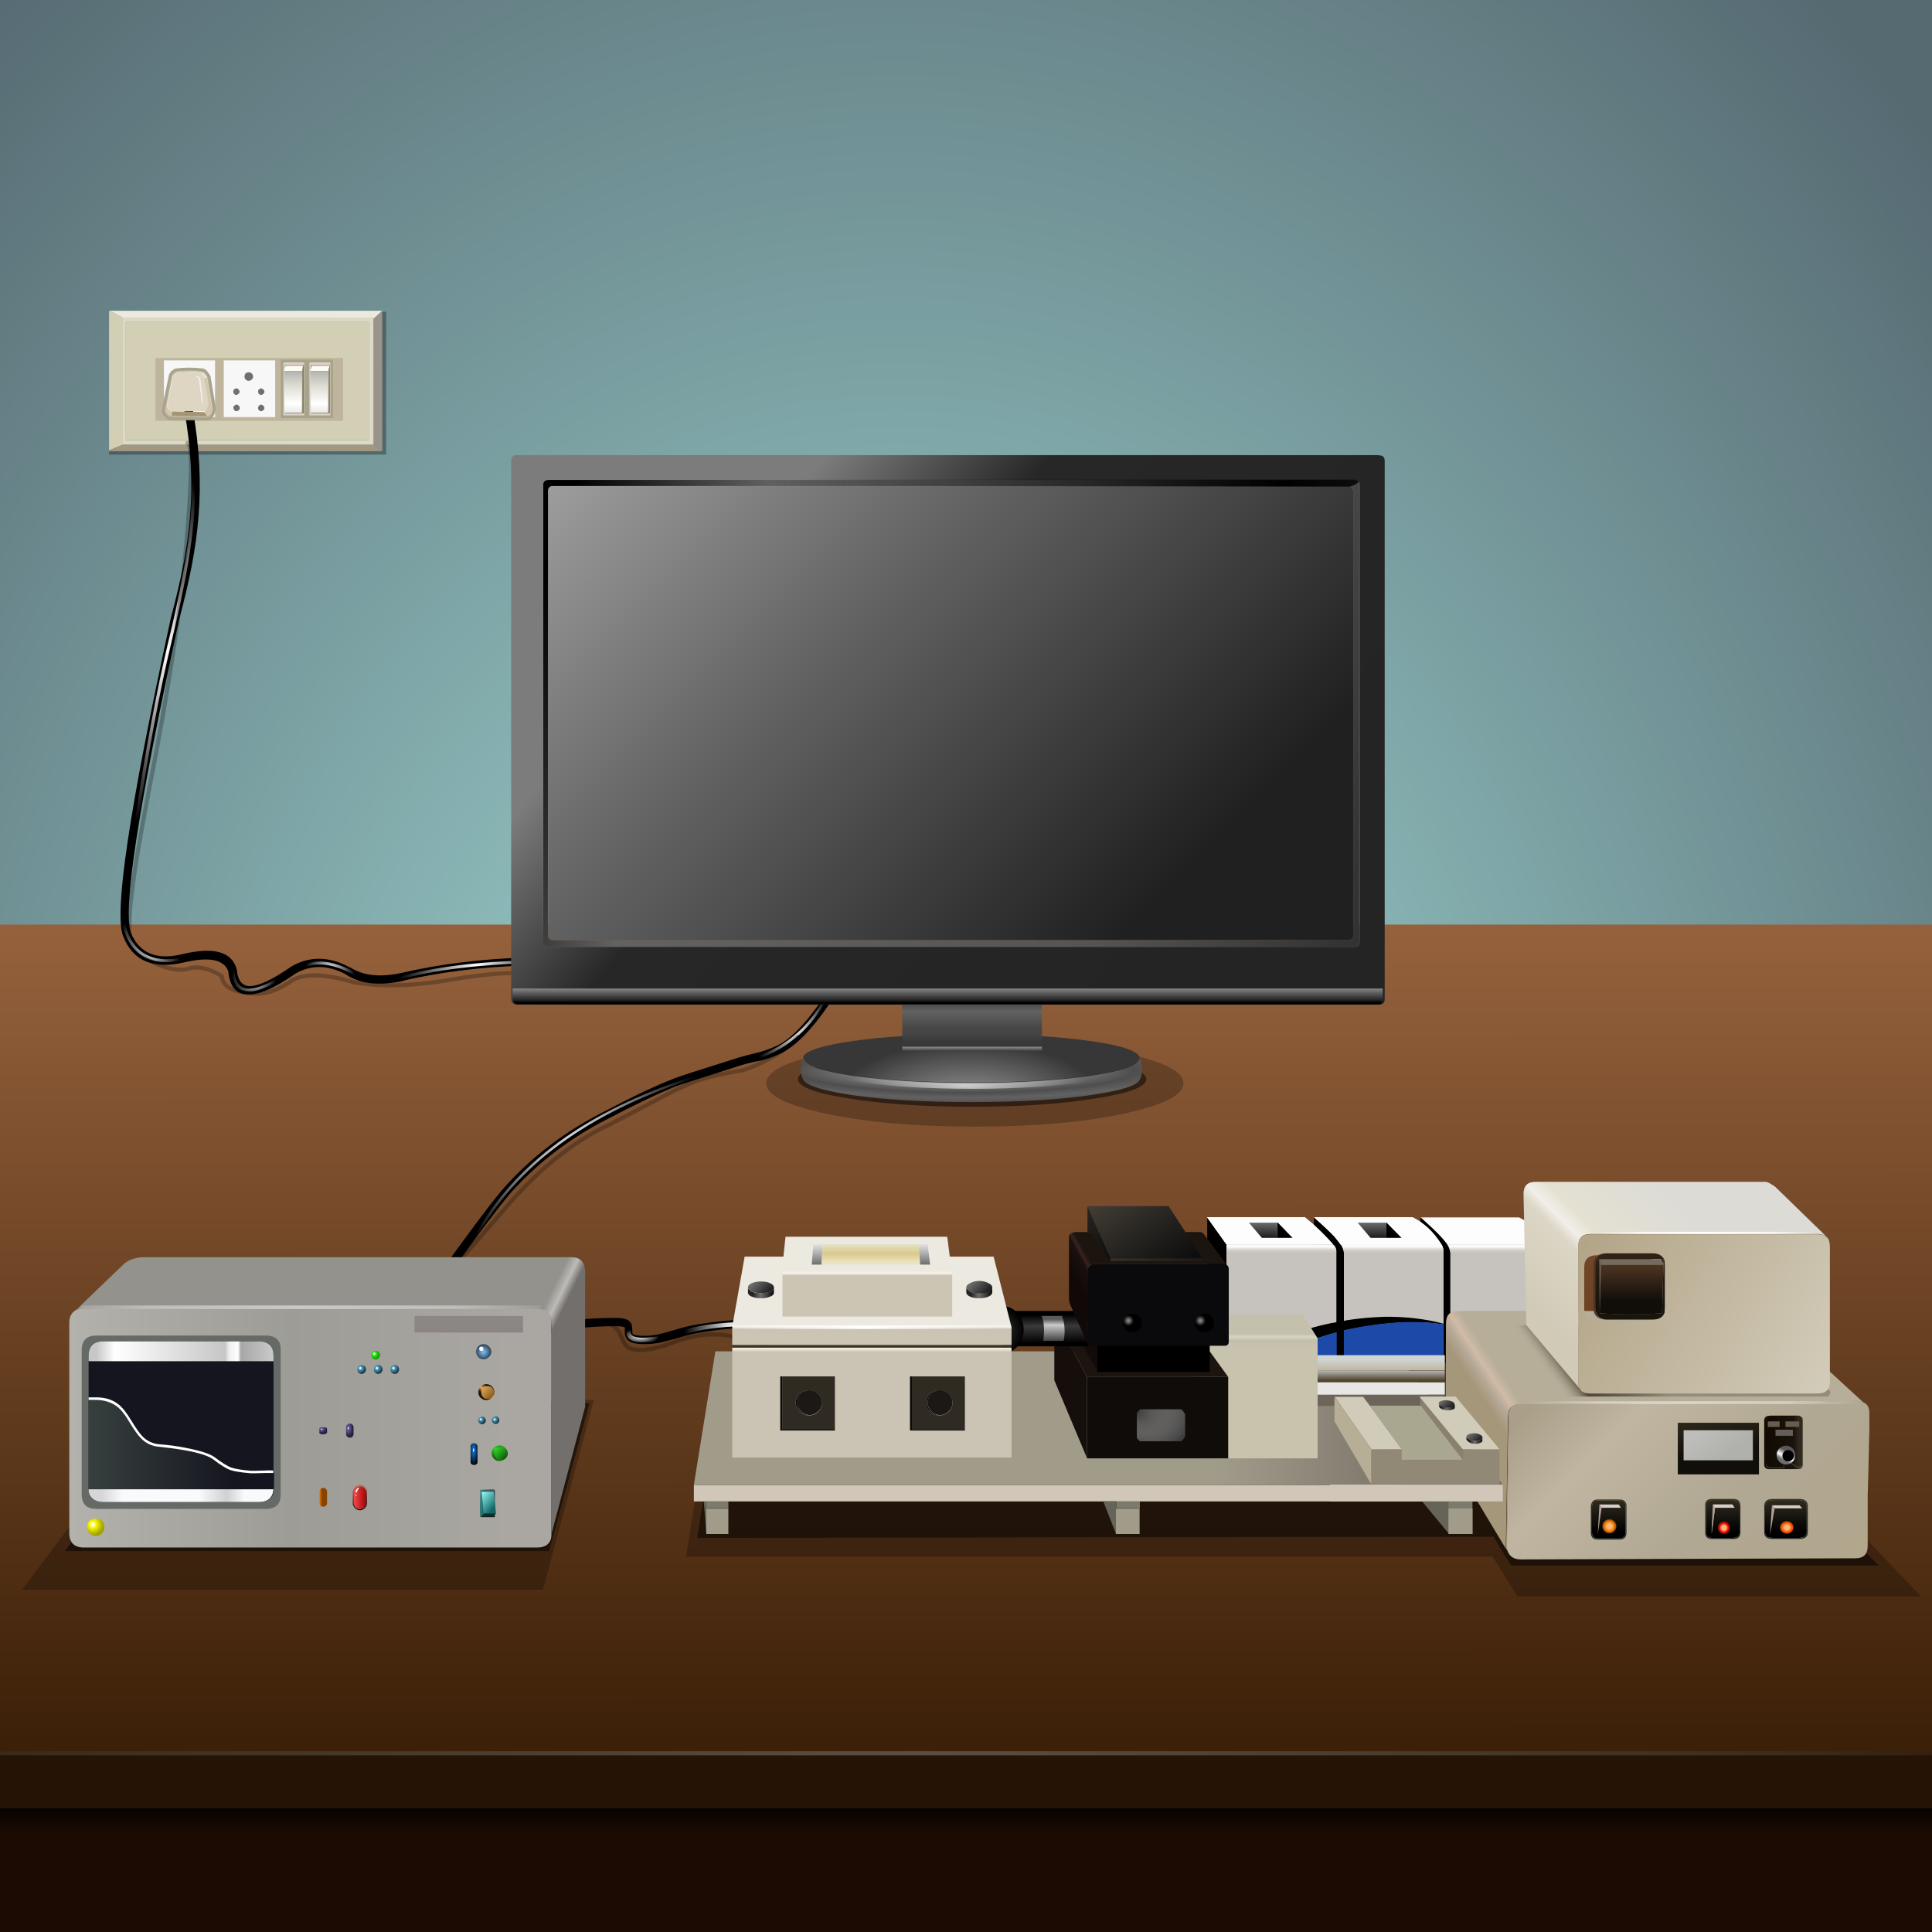 <?xml version="1.0" encoding="utf-8"?>
<!-- Generator: Adobe Illustrator 16.0.0, SVG Export Plug-In . SVG Version: 6.00 Build 0)  -->
<!DOCTYPE svg PUBLIC "-//W3C//DTD SVG 1.1//EN" "http://www.w3.org/Graphics/SVG/1.1/DTD/svg11.dtd">
<svg version="1.1" xmlns="http://www.w3.org/2000/svg" xmlns:xlink="http://www.w3.org/1999/xlink" x="0px" y="0px" width="700px"
	 height="700px" viewBox="0 0 700 700" enable-background="new 0 0 700 700" xml:space="preserve">
<rect x="0" y="0" width="700" height="700" fill="#808080" stroke="none"/>
<g id="Layer_23">
	<g>
		<g>
			
				<radialGradient id="SVGID_1_" cx="334.55" cy="568.9" r="458.534" gradientTransform="matrix(1 0 0 0.93 0 39.692)" gradientUnits="userSpaceOnUse">
				<stop  offset="0" style="stop-color:#FFFFFF"/>
				<stop  offset="0.6" style="stop-color:#FEFEFE;stop-opacity:0.78"/>
				<stop  offset="0.78" style="stop-color:#FCFCFC;stop-opacity:0.271"/>
				<stop  offset="1" style="stop-color:#FAFAFA;stop-opacity:0"/>
			</radialGradient>
			<path fill-rule="evenodd" clip-rule="evenodd" fill="url(#SVGID_1_)" d="M765.5,568.9c0,0.2-0.1,0.4-0.3,0.6
				c-0.2,0.1-0.3,0.2-0.5,0.2H-95.6c-0.2,0-0.4-0.1-0.4-0.2c-0.2-0.2-0.3-0.4-0.3-0.6c0-0.2,0.1-0.3,0.3-0.5
				c0.1-0.2,0.3-0.3,0.4-0.3h860.3c0.2,0,0.3,0.1,0.5,0.3C765.4,568.6,765.5,568.7,765.5,568.9z"/>
			<g>
				<linearGradient id="SVGID_2_" gradientUnits="userSpaceOnUse" x1="333" y1="652.95" x2="333" y2="684.95">
					<stop  offset="0" style="stop-color:#000000"/>
					<stop  offset="0.345" style="stop-color:#1C0B03"/>
					<stop  offset="1" style="stop-color:#1C0B03"/>
				</linearGradient>
				<rect x="-97.1" y="570.7" fill-rule="evenodd" clip-rule="evenodd" fill="url(#SVGID_2_)" width="860.3" height="189"/>
			</g>
			<g>
				<line fill-rule="evenodd" clip-rule="evenodd" fill="none" x1="-50.1" y1="569.5" x2="675.8" y2="569.5"/>
			</g>
			<g>
				
					<radialGradient id="SVGID_3_" cx="325.1" cy="469.6" r="504.288" gradientTransform="matrix(1 0 0 1.244 0 -114.551)" gradientUnits="userSpaceOnUse">
					<stop  offset="0" style="stop-color:#C9EEEF"/>
					<stop  offset="0.302" style="stop-color:#8FBEBD"/>
					<stop  offset="1" style="stop-color:#566A72"/>
				</radialGradient>
				<rect x="-96.1" y="-168.3" fill-rule="evenodd" clip-rule="evenodd" fill="url(#SVGID_3_)" width="860.3" height="654.7"/>
			</g>
			<g>
				<linearGradient id="SVGID_4_" gradientUnits="userSpaceOnUse" x1="334.247" y1="490.885" x2="334.277" y2="464.71">
					<stop  offset="0" style="stop-color:#000000"/>
					<stop  offset="0.153" style="stop-color:#000000;stop-opacity:0.659"/>
					<stop  offset="1" style="stop-color:#000000;stop-opacity:0"/>
				</linearGradient>
				<path fill-rule="evenodd" clip-rule="evenodd" fill="url(#SVGID_4_)" d="M764.2,502.1c0,4.9-0.9,7.3-2.8,7.3H-92.9
					c-1.8,0-2.8-2.4-2.8-7.3v-72.3h859.8V502.1z"/>
			</g>
			<g>
				<g>
					<rect x="-102.4" y="634.6" fill-rule="evenodd" clip-rule="evenodd" fill="#251305" width="877.6" height="20.6"/>
					<linearGradient id="SVGID_5_" gradientUnits="userSpaceOnUse" x1="336.332" y1="337.65" x2="336.419" y2="631.95">
						<stop  offset="0" style="stop-color:#95613C"/>
						<stop  offset="1" style="stop-color:#3C2008"/>
					</linearGradient>
					<rect x="-102.4" y="335" fill-rule="evenodd" clip-rule="evenodd" fill="url(#SVGID_5_)" width="877.6" height="299.6"/>
				</g>
			</g>
			<g>
				
					<radialGradient id="SVGID_6_" cx="368.365" cy="634.75" r="426.047" gradientTransform="matrix(1 0 -0.293 5.231 150.254 -2685.675)" gradientUnits="userSpaceOnUse">
					<stop  offset="0" style="stop-color:#FFFFFF;stop-opacity:0.251"/>
					<stop  offset="0.749" style="stop-color:#FFFFFF;stop-opacity:0.102"/>
					<stop  offset="1" style="stop-color:#FFFFFF;stop-opacity:0"/>
				</radialGradient>
				<polygon fill-rule="evenodd" clip-rule="evenodd" fill="url(#SVGID_6_)" points="758.9,634.5 758.8,636 -93.3,636 -93.2,634.5 
									"/>
			</g>
		</g>
	</g>
</g>
<g id="Layer_22">
	<g>
		<g>
			<g>
				<rect x="39.5" y="113" fill-rule="evenodd" clip-rule="evenodd" fill-opacity="0.314" width="100.4" height="51.7"/>
			</g>
			<g>
				<g>
					<g>
						<path fill-rule="evenodd" clip-rule="evenodd" fill="#D2CFB5" d="M39.8,112.6l4.8,2.5v46l-5.1,2.1v-50.6H39.8z M45.6,116.7h88
							v42.8h-88V116.7z"/>
						<polygon fill-rule="evenodd" clip-rule="evenodd" fill="#A29780" points="44.5,161.1 135.4,161.1 138.3,163.5 39.4,163.5 
							39.4,163.3 						"/>
						<path fill-rule="evenodd" clip-rule="evenodd" fill="#DCDAC5" d="M135.4,161.1H44.5v-46h90.9v0.4V161.1z M45.6,116.7v42.8h88
							v-42.8H45.6z"/>
						<polygon fill-rule="evenodd" clip-rule="evenodd" fill="#ECEADF" points="135.4,115.5 135.4,115.1 44.5,115.1 39.8,112.6 
							138.5,112.6 						"/>
						<polygon fill-rule="evenodd" clip-rule="evenodd" fill="#989489" points="135.4,161.1 135.4,115.5 138.5,112.6 138.5,163.5 
							138.3,163.5 						"/>
					</g>
				</g>
			</g>
			<g>
				<path fill-rule="evenodd" clip-rule="evenodd" fill="#BFB59D" d="M101.3,130.6c0-0.1,0-0.1,0-0.3l-0.1,0.3H101.3z M99.7,130.6
					H81.1v20.5h18.6V130.6z M56.3,152.5v-22.8h68v22.8H56.3z M77.9,130.6H59.4v20.5h18.5V130.6z M102.2,130.8V151h8.5v-20.2H102.2z"
					/>
			</g>
			<g>
				<path fill-rule="evenodd" clip-rule="evenodd" fill="#F7F7F7" d="M77.9,130.6v20.5H59.4v-20.5H77.9z M99.7,130.6v20.5H81.1
					v-20.5H99.7z"/>
				<g>
					<path fill-rule="evenodd" clip-rule="evenodd" fill="#BFB59D" d="M101.1,130.6l0.1-0.3c0,0.1,0,0.2,0,0.3H101.1z"/>
					<g>
						<g>
							<path fill-rule="evenodd" clip-rule="evenodd" fill="#DAD3C7" d="M102.2,130.8h8.5V151h-8.5V130.8z M110,132.3h-6.8v17.4h6.8
								V132.3z"/>
							<rect x="103.3" y="132.3" fill-rule="evenodd" clip-rule="evenodd" fill="#857358" width="6.8" height="17.4"/>
							
								<rect x="102.2" y="130.8" fill-rule="evenodd" clip-rule="evenodd" fill="none" stroke="#A8A48C" stroke-linecap="round" stroke-linejoin="round" stroke-miterlimit="3" width="8.5" height="20.2"/>
						</g>
					</g>
					<g>
						<g>
							<polygon fill-rule="evenodd" clip-rule="evenodd" fill="#FBFBF2" points="102.9,134.4 102.9,134.4 103.5,132.5 109.8,132.5 
								109.5,134.5 							"/>
							<polygon fill-rule="evenodd" clip-rule="evenodd" fill="#948D74" points="109.4,149.5 109.5,134.5 109.8,132.5 109.8,149.1 
															"/>
							<linearGradient id="SVGID_7_" gradientUnits="userSpaceOnUse" x1="106.175" y1="150.075" x2="106.175" y2="132.825">
								<stop  offset="3.921569e-003" style="stop-color:#E6E6E6"/>
								<stop  offset="0.224" style="stop-color:#FFFFFF"/>
								<stop  offset="0.596" style="stop-color:#DEDDD3"/>
								<stop  offset="1" style="stop-color:#A6A6A6"/>
							</linearGradient>
							<polygon fill-rule="evenodd" clip-rule="evenodd" fill="url(#SVGID_7_)" points="109.5,134.5 109.4,149.5 103.1,149.5 
								102.9,134.4 							"/>
						</g>
					</g>
				</g>
				<g>
					<g>
						<path fill-rule="evenodd" clip-rule="evenodd" fill="#BFB59D" d="M110.7,130.6h-0.1l0.1-0.3
							C110.7,130.5,110.7,130.5,110.7,130.6z"/>
						<path fill-rule="evenodd" clip-rule="evenodd" fill="#DAD3C7" d="M119.5,132.3h-6.8v17.4h6.8V132.3z M111.6,130.8h8.6V151
							h-8.6V130.8z"/>
						<rect x="112.7" y="132.3" fill-rule="evenodd" clip-rule="evenodd" fill="#857358" width="6.8" height="17.4"/>
						
							<rect x="111.6" y="130.8" fill-rule="evenodd" clip-rule="evenodd" fill="none" stroke="#A8A48C" stroke-linecap="round" stroke-linejoin="round" stroke-miterlimit="3" width="8.6" height="20.2"/>
					</g>
					<g>
						<g>
							<polygon fill-rule="evenodd" clip-rule="evenodd" fill="#FBFBF2" points="112.4,134.4 112.4,134.4 113,132.5 119.4,132.5 
								119,134.5 							"/>
							<polygon fill-rule="evenodd" clip-rule="evenodd" fill="#948D74" points="119.4,132.5 119.3,149.1 118.9,149.5 119,134.5 
															"/>
							<linearGradient id="SVGID_8_" gradientUnits="userSpaceOnUse" x1="115.675" y1="150.125" x2="115.675" y2="132.875">
								<stop  offset="3.921569e-003" style="stop-color:#E6E6E6"/>
								<stop  offset="0.224" style="stop-color:#FFFFFF"/>
								<stop  offset="0.596" style="stop-color:#DEDDD3"/>
								<stop  offset="1" style="stop-color:#A6A6A6"/>
							</linearGradient>
							<polygon fill-rule="evenodd" clip-rule="evenodd" fill="url(#SVGID_8_)" points="119,134.5 118.9,149.5 112.6,149.5 
								112.4,134.4 							"/>
						</g>
					</g>
				</g>
				<g>
					<path fill-rule="evenodd" clip-rule="evenodd" fill="#6F6F6F" d="M90.1,134.9c0.4,0,0.8,0.1,1.1,0.4c0.3,0.3,0.5,0.7,0.5,1.2
						c0,0.4-0.2,0.8-0.5,1c-0.3,0.3-0.7,0.5-1.1,0.5c-0.4,0-0.8-0.2-1.1-0.5c-0.3-0.3-0.4-0.6-0.4-1c0-0.5,0.1-0.9,0.4-1.2
						C89.3,135,89.7,134.9,90.1,134.9z M86.8,141.9c0,0.3-0.1,0.6-0.4,0.8c-0.2,0.2-0.5,0.4-0.8,0.4c-0.3,0-0.5-0.1-0.8-0.4
						c-0.2-0.2-0.3-0.5-0.3-0.8c0-0.3,0.1-0.6,0.3-0.8c0.2-0.2,0.5-0.4,0.8-0.4c0.3,0,0.6,0.1,0.8,0.4
						C86.6,141.3,86.8,141.5,86.8,141.9z M84.9,147c0.2-0.2,0.5-0.4,0.8-0.4c0.3,0,0.6,0.1,0.8,0.4c0.2,0.2,0.4,0.5,0.4,0.8
						c0,0.3-0.1,0.6-0.4,0.8c-0.2,0.2-0.5,0.4-0.8,0.4c-0.3,0-0.5-0.1-0.8-0.4c-0.2-0.2-0.3-0.4-0.3-0.8
						C84.5,147.5,84.6,147.2,84.9,147z M95.4,141.1c0.2,0.2,0.4,0.4,0.4,0.8c0,0.3-0.1,0.6-0.4,0.8c-0.2,0.2-0.5,0.4-0.8,0.4
						c-0.3,0-0.5-0.1-0.8-0.4c-0.2-0.2-0.3-0.5-0.3-0.8c0-0.3,0.1-0.6,0.3-0.8c0.2-0.2,0.5-0.4,0.8-0.4
						C94.9,140.8,95.2,140.9,95.4,141.1z M95.4,147c0.2,0.2,0.4,0.5,0.4,0.8c0,0.3-0.1,0.6-0.4,0.8c-0.2,0.2-0.5,0.4-0.8,0.4
						c-0.3,0-0.5-0.1-0.8-0.4c-0.2-0.2-0.3-0.4-0.3-0.8c0-0.3,0.1-0.5,0.3-0.8c0.2-0.2,0.5-0.4,0.8-0.4
						C94.9,146.6,95.2,146.8,95.4,147z"/>
				</g>
			</g>
			<g>
				<path fill-rule="evenodd" clip-rule="evenodd" d="M195.6,480.8c7.7-2.2,16.8-3.3,27.4-3.3c2.8,0,4.6,0.5,5.3,1.5
					c0.6,0.5,0.8,1.6,0.8,3.3v0.1c0,0.4,0.1,0.8,0.2,1c0.7,0.4,2.1,0.6,4.3,0.6c2,0,4.1-0.3,6.5-0.9c1.4-0.4,3.8-1.1,7.3-2.1h0
					c2.6-0.7,5.4-1.2,8.4-1.6c5.9-0.9,12.6-1.4,20.1-1.4c6,0,10.8,0.5,14.5,1.5c0.4,0.1,0.7,0.4,0.9,0.8c0.2,0.3,0.3,0.7,0.1,1.1
					c-0.1,0.4-0.4,0.7-0.7,0.9c-0.4,0.2-0.8,0.3-1.1,0.2c-3.4-1-8-1.5-13.6-1.5c-7.3,0-13.9,0.5-19.7,1.4c-2.9,0.4-5.6,0.9-8,1.6h0
					c-3.5,1-5.9,1.7-7.3,2c-2.6,0.7-5,1-7.2,1c-3.1,0-5.2-0.4-6.1-1.3h0c-0.9-0.7-1.4-1.8-1.3-3.5v0c0-0.6,0-1,0-1.2h0
					c-0.4-0.3-1.4-0.5-3-0.5c-10.3,0-19.1,1-26.6,3.2 M266.9,386.5c-12.6,4-19.9,6.3-22,7.1c-5.6,2.2-14.2,6.3-25.7,12.3
					c-12.7,6.6-23.6,14.9-32.8,24.8c-3.2,3.4-8.7,10.6-16.6,21.4c-1.1,1.5-2.2,3.1-3.4,4.8h-0.1c-7.6,10.5-14.9,18.3-21.8,23.7h0
					c-4.4,3.4-9.4,6.3-14.9,8.9c-6.8,3.1-14.4,5.7-22.8,7.7c-0.3,0.1-0.6,0-1,0c-0.3-0.2-0.5-0.4-0.7-0.7c-0.2-0.3-0.2-0.6-0.2-1
					c0-0.3,0.2-0.6,0.4-0.8l0.5-0.5c0.3-0.3,0.6-0.4,0.9-0.5l0.1,0c0.3-0.3,0.6-0.5,1-0.5c0.4,0,0.7,0.1,1,0.3
					c7.1-1.8,13.6-4,19.4-6.8h0c5.3-2.5,10-5.4,14.4-8.6c6.7-5.2,13.8-12.8,21.2-23c1.2-1.7,2.4-3.3,3.5-4.8
					c8-11,13.6-18.2,16.9-21.7c9.4-10.1,20.6-18.6,33.6-25.3c11.6-6.1,20.3-10.2,26.1-12.4h-0.1c2-0.8,9.4-3.2,22.2-7.2
					c2.3-0.8,5.4-1.6,9.3-2.5h0c3-0.9,5.5-1.9,7.5-3c5.3-3.1,11.3-9.9,17.9-20.3c0.2-0.4,0.5-0.6,1-0.7c0.4-0.1,0.8,0,1.1,0.2
					c0.4,0.2,0.6,0.5,0.7,1c0.1,0.4,0,0.8-0.2,1.1c-7,11-13.3,18.1-19,21.4c-2.2,1.3-5,2.4-8.3,3.3h0
					C272.1,384.9,269.1,385.7,266.9,386.5z M68.1,146.8c0.4-0.1,0.8,0,1.1,0.3c0.3,0.2,0.5,0.5,0.6,1c5.1,28.6,2.2,49.9-4.8,76
					c-14.9,68.1-20.7,106.1-17.5,114.1c3.1,7.2,9.3,9.8,18.6,7.5c11.3-2.7,17.8-0.9,19.6,5.3c0,0.1,0.1,0.2,0.1,0.3
					c0.3,3.8,1.8,5.8,4.5,6c3.4,0,8.3-2.3,14.8-6.8c0,0,0.1-0.1,0.1-0.1c6.8-4.1,14-4,21.5,0.1c0,0,0.1,0,0.2,0
					c4.6,3,10.8,3.7,18.6,2c27.7-6.4,59.6-7.4,95.8-3.1c0.4,0.1,0.7,0.3,1,0.6c0.2,0.3,0.3,0.7,0.3,1.1c-0.1,0.4-0.3,0.7-0.6,1
					c-0.3,0.2-0.7,0.3-1.1,0.3c-35.8-4.4-67.4-3.4-94.8,2.9v0.1c-8.7,1.9-15.7,1.1-20.9-2.4c-6.5-3.5-12.7-3.5-18.6,0l0.1,0
					c-7.2,5-12.7,7.4-16.6,7.3c-4.5,0.1-6.9-2.8-7.4-8.5c-1.7-4.2-7-5.2-16-3.1c-11.1,2.6-18.5-0.5-22-9.3
					c-3.6-8.1,2.2-46.8,17.3-115.9v0c6.9-25.7,9.8-46.7,4.8-74.8c-0.1-0.4,0-0.8,0.3-1.1C67.4,147.1,67.7,146.9,68.1,146.8z"/>
			</g>
			<g>
				<g>
					<g>
						<path fill-rule="evenodd" clip-rule="evenodd" fill="#BFB59D" d="M60.5,146.7l-0.4,2c0.3,0.9,0.9,1.6,1.9,1.9l13.1,0.1
							c1.5-0.6,2-1.9,1.6-3.8v0c0-0.2-0.1-0.4-0.1-0.6l-1.6-9.6c-0.4-0.7-0.8-1.2-1.3-1.5c-0.2-0.2-0.5-0.3-0.7-0.3l-0.8-0.1
							c-0.1,0-0.2-0.1-0.3-0.1c-0.1,0-0.2,0-0.3,0c-0.5-0.1-0.9-0.1-1.4-0.1l-4.5,0.1c-0.5,0-1,0-1.6,0.1v0.1
							c-0.8,0.4-1.3,0.9-1.6,1.5l-1.9,9.4c0,0.1,0,0.2-0.1,0.3C60.6,146.3,60.5,146.5,60.5,146.7z M63.7,134c3.2-0.4,6.4-0.4,9.7,0
							c0.8,0.1,1.6,1,2.4,2.5l1.7,10.3c0.4,1.9-0.1,3.6-1.7,5l-14.4-0.1c-1.9-0.9-2.6-2.3-2.1-4.1l2.4-11.6
							C62,135.1,62.7,134.5,63.7,134z"/>
						<path fill-rule="evenodd" clip-rule="evenodd" fill="#DED6C2" d="M62.4,149.1c-1.2-0.5-1.8-1.3-1.8-2.4c0-0.2,0-0.4,0.1-0.7
							c0-0.1,0.1-0.2,0.1-0.3l1.9-9.4c0.3-0.6,0.8-1.1,1.6-1.5v-0.1c0.6-0.1,1.1-0.1,1.6-0.1l4.5-0.1c0.5,0,0.9,0.1,1.4,0.1
							c0.1,0,0.3,0,0.3,0c0.1,0,0.2,0.1,0.3,0.1c0.6,0.2,1.2,0.8,1.8,1.9l1.4,8.4c0.3,1.5-0.1,2.8-1.4,4L62.4,149.1z M71.7,136.3
							c0,0-0.3,0-1,0c0.9,0.1,1.5,0.7,1.5,1.8l0.9,7.1c0.4,1.9,0.5,1.1,0.1-2.1l-0.6-5.4C72.4,136.9,72,136.5,71.7,136.3z"/>
						<path fill-rule="evenodd" clip-rule="evenodd" fill="#EAE3D9" d="M74,136.8c-0.6-1.1-1.2-1.7-1.8-1.9l0.8,0.1
							c0.2,0,0.5,0.1,0.7,0.3c0.5,0.3,0.9,0.8,1.3,1.5H74z"/>
						<path fill-rule="evenodd" clip-rule="evenodd" fill="#F3EFE9" d="M71.7,136.3c0.3,0.2,0.6,0.6,0.9,1.4l0.6,5.4
							c0.3,3.3,0.3,4-0.1,2.1l-0.9-7.1c-0.1-1-0.6-1.6-1.5-1.8C71.4,136.3,71.7,136.3,71.7,136.3z"/>
						<path fill-rule="evenodd" clip-rule="evenodd" fill="#D2C7AC" d="M75.1,150.8l-1.1-1.5c1.2-1.2,1.7-2.5,1.4-4l-1.4-8.4h1
							l1.6,9.6c0,0.2,0.1,0.4,0.1,0.6v0C77.1,148.9,76.6,150.2,75.1,150.8z M60.5,146.7c0,1.1,0.6,1.9,1.8,2.4l-0.4,1.5
							c-0.9-0.4-1.5-1-1.9-1.9L60.5,146.7z"/>
						<polygon fill-rule="evenodd" clip-rule="evenodd" fill="#A49575" points="62,150.6 62.4,149.1 74,149.3 75.1,150.8 						"/>
						
							<path fill-rule="evenodd" clip-rule="evenodd" fill="none" stroke="#A8A48C" stroke-linecap="round" stroke-linejoin="round" stroke-miterlimit="3" d="
							M63.7,134c3.2-0.4,6.4-0.4,9.7,0c0.8,0.1,1.6,1,2.4,2.5l1.7,10.3c0.4,1.9-0.1,3.6-1.7,5l-14.4-0.1c-1.9-0.9-2.6-2.3-2.1-4.1
							l2.4-11.6C62,135.1,62.7,134.5,63.7,134z"/>
					</g>
				</g>
			</g>
			<g>
				<g>
					<radialGradient id="SVGID_9_" cx="59.7" cy="235.775" r="63.174" gradientUnits="userSpaceOnUse">
						<stop  offset="0" style="stop-color:#FFFFFF"/>
						<stop  offset="1" style="stop-color:#FFFFFF;stop-opacity:0"/>
					</radialGradient>
					<path fill-rule="evenodd" clip-rule="evenodd" fill="url(#SVGID_9_)" d="M69.4,173c0.1,0,0.3,0,0.4,0.1
						c0.1,0.1,0.2,0.2,0.2,0.4c1.7,10.7-0.9,30.3-7.8,58.8c-4.5,18.7-8.5,40.7-12.3,65.9c0,0.1-0.1,0.2-0.2,0.3
						c-0.1,0.1-0.2,0.1-0.4,0.1c-0.2,0-0.3-0.1-0.4-0.2c-0.1-0.1-0.1-0.2-0.1-0.4c3.7-25.2,7.8-47.2,12.3-66
						c6.9-28.4,9.4-47.9,7.8-58.4c0-0.2,0-0.3,0.1-0.4C69.1,173.1,69.2,173,69.4,173z"/>
					<radialGradient id="SVGID_10_" cx="53.5" cy="343.8" r="12.5" gradientUnits="userSpaceOnUse">
						<stop  offset="0" style="stop-color:#FFFFFF"/>
						<stop  offset="1" style="stop-color:#FFFFFF;stop-opacity:0"/>
					</radialGradient>
					<path fill-rule="evenodd" clip-rule="evenodd" fill="url(#SVGID_10_)" d="M44.6,334.4c0.1-0.1,0.2-0.1,0.4,0
						c0.1,0.1,0.2,0.2,0.3,0.3c2.6,10.4,9.5,14.5,20.6,12.3c0.1,0,0.3,0,0.4,0.1c0.1,0.1,0.2,0.2,0.2,0.3s0,0.3,0,0.4
						c-0.1,0.1-0.2,0.2-0.4,0.2c-11.7,2.3-19-2-21.8-13.1c-0.1-0.1,0-0.3,0.1-0.4C44.4,334.4,44.5,334.4,44.6,334.4z"/>
					<radialGradient id="SVGID_11_" cx="119.5" cy="351.95" r="9.05" gradientUnits="userSpaceOnUse">
						<stop  offset="0" style="stop-color:#FFFFFF"/>
						<stop  offset="1" style="stop-color:#FFFFFF;stop-opacity:0"/>
					</radialGradient>
					<path fill-rule="evenodd" clip-rule="evenodd" fill="url(#SVGID_11_)" d="M110.3,350c-0.1-0.2-0.1-0.3,0-0.4
						c0.1-0.1,0.2-0.2,0.3-0.3c5.4-2,12-0.7,19.6,3.9c0.1,0.1,0.2,0.2,0.3,0.3c0,0.1,0,0.2-0.1,0.4c-0.1,0.1-0.2,0.2-0.3,0.3
						c-0.1,0-0.3,0-0.4-0.1c-7.3-4.4-13.6-5.7-18.8-3.8c-0.2,0-0.3,0-0.4,0C110.4,350.2,110.3,350.1,110.3,350z"/>
					<radialGradient id="SVGID_12_" cx="92" cy="354.3" r="8.05" gradientUnits="userSpaceOnUse">
						<stop  offset="0" style="stop-color:#FFFFFF"/>
						<stop  offset="1" style="stop-color:#FFFFFF;stop-opacity:0"/>
					</radialGradient>
					<path fill-rule="evenodd" clip-rule="evenodd" fill="url(#SVGID_12_)" d="M101.3,354.3c0.1,0,0.2,0.1,0.3,0.2
						c0.1,0.1,0.1,0.3,0,0.4c0,0.1-0.1,0.2-0.3,0.3c-5.5,3.2-9.6,4.5-12.5,3.9c-3-0.5-4.7-3-4.9-7.5c0-0.2,0-0.3,0.1-0.3
						c0.1-0.1,0.2-0.2,0.4-0.2c0.1,0,0.3,0,0.4,0.2c0.1,0.1,0.1,0.2,0.1,0.3c0.2,3.8,1.6,6,4.1,6.5c2.7,0.5,6.6-0.8,11.8-3.8
						C101,354.2,101.2,354.2,101.3,354.3z"/>
					<radialGradient id="SVGID_13_" cx="172.55" cy="350.55" r="28.3" gradientUnits="userSpaceOnUse">
						<stop  offset="0" style="stop-color:#FFFFFF"/>
						<stop  offset="1" style="stop-color:#FFFFFF;stop-opacity:0"/>
					</radialGradient>
					<path fill-rule="evenodd" clip-rule="evenodd" fill="url(#SVGID_13_)" d="M144.3,354.5c-0.1-0.1,0-0.3,0.1-0.4
						c0.1-0.1,0.2-0.2,0.3-0.2c12.2-3.5,28.3-5.5,48.1-6c0.1,0,0.3,0.1,0.4,0.2c0.1,0.1,0.1,0.2,0.1,0.3c0,0.1,0,0.3-0.1,0.4
						c-0.1,0.1-0.2,0.1-0.4,0.1c-19.8,0.6-35.8,2.6-48,6c-0.1,0-0.3,0-0.4,0C144.4,354.7,144.3,354.5,144.3,354.5z"/>
					<radialGradient id="SVGID_14_" cx="211.783" cy="419.107" r="49.159" gradientUnits="userSpaceOnUse">
						<stop  offset="0" style="stop-color:#FFFFFF"/>
						<stop  offset="1" style="stop-color:#FFFFFF;stop-opacity:0"/>
					</radialGradient>
					<path fill-rule="evenodd" clip-rule="evenodd" fill="url(#SVGID_14_)" d="M251.9,390c0,0.1,0,0.3,0,0.4
						c-0.1,0.1-0.2,0.2-0.3,0.3c-38.5,12.4-64.8,31.7-78.9,57.8c-0.1,0.1-0.2,0.2-0.3,0.3c-0.1,0-0.3,0-0.4,0
						c-0.1-0.1-0.2-0.2-0.2-0.3c-0.1-0.1-0.1-0.3,0-0.4c14.3-26.3,40.8-45.7,79.5-58.2c0.1-0.1,0.3-0.1,0.4,0
						C251.8,389.7,251.8,389.8,251.9,390z"/>
					<radialGradient id="SVGID_15_" cx="287.158" cy="372.309" r="16.138" gradientUnits="userSpaceOnUse">
						<stop  offset="0" style="stop-color:#FFFFFF"/>
						<stop  offset="1" style="stop-color:#FFFFFF;stop-opacity:0"/>
					</radialGradient>
					<path fill-rule="evenodd" clip-rule="evenodd" fill="url(#SVGID_15_)" d="M274.6,383.2c-0.1-0.1-0.1-0.3,0-0.4
						c0.1-0.1,0.2-0.2,0.3-0.3c10.5-3.9,18.5-10.9,23.8-21.1c0.1-0.1,0.2-0.2,0.3-0.3c0.1-0.1,0.3-0.1,0.4,0
						c0.1,0.1,0.2,0.2,0.3,0.3c0,0.1,0,0.3-0.1,0.4c-5.5,10.5-13.6,17.7-24.4,21.7c-0.1,0-0.3,0-0.4,0S274.7,383.3,274.6,383.2z"/>
					
						<radialGradient id="SVGID_16_" cx="231.95" cy="484.5" r="6.875" gradientTransform="matrix(1 0 0 0.414 0 283.653)" gradientUnits="userSpaceOnUse">
						<stop  offset="0" style="stop-color:#FFFFFF"/>
						<stop  offset="1" style="stop-color:#FFFFFF;stop-opacity:0"/>
					</radialGradient>
					<path fill-rule="evenodd" clip-rule="evenodd" fill="url(#SVGID_16_)" d="M244.5,483.2c0.2,0.1,0.3,0.3,0.4,0.5
						c0,0.2,0,0.4-0.1,0.5s-0.3,0.3-0.5,0.3c-6.7,1.6-11.4,2.2-14.1,1.6c-1.6-0.3-2.6-1-3-2.1c-0.5-1-0.3-2.3,0.4-3.9
						c0.1-0.2,0.2-0.3,0.4-0.4c0.2-0.1,0.4,0,0.6,0c0.2,0.1,0.3,0.2,0.4,0.4c0.1,0.2,0.1,0.3,0,0.5c-0.5,1.1-0.6,2-0.4,2.7
						c0.3,0.6,1,1,2,1.2c2.6,0.5,7.1,0,13.5-1.5C244.1,483.1,244.3,483.1,244.5,483.2z"/>
					<radialGradient id="SVGID_17_" cx="265.78" cy="481.55" r="17.92" gradientUnits="userSpaceOnUse">
						<stop  offset="0" style="stop-color:#FFFFFF"/>
						<stop  offset="1" style="stop-color:#FFFFFF;stop-opacity:0"/>
					</radialGradient>
					<path fill-rule="evenodd" clip-rule="evenodd" fill="url(#SVGID_17_)" d="M247.9,482c0.1-0.2,0.3-0.3,0.5-0.3
						c7.5-2.3,19.1-3.2,34.7-2.8c0.2,0,0.4,0.1,0.5,0.3c0.1,0.1,0.2,0.3,0.2,0.5c0,0.2-0.1,0.4-0.2,0.5c-0.2,0.1-0.3,0.2-0.5,0.2
						c-15.4-0.4-26.8,0.5-34.2,2.8c-0.2,0-0.4,0-0.6-0.1c-0.2-0.1-0.3-0.2-0.4-0.4C247.8,482.5,247.8,482.3,247.9,482z"/>
				</g>
			</g>
			<g>
				
					<path fill-rule="evenodd" clip-rule="evenodd" fill="none" stroke="#000000" stroke-width="1.5" stroke-linecap="round" stroke-linejoin="round" stroke-miterlimit="3" stroke-opacity="0.247" d="
					M67.9,160.5c1.8,0.3,1.7,12.6-0.4,36.8c-2.1,24.2-6.5,53.1-13.1,86.8c-6.6,33.7-8.9,52.6-6.8,56.6c2.1,4,5.4,7,10,8.9
					c4.6,1.9,8.5,2.2,11.6,1.1c3.3-0.6,7.1,0.4,11.2,3c0.2,3.7,4,5.8,11.4,6.3c4,0.3,8.2-1,12.8-3.9c4.3-3.6,12.3-3.6,24-0.1
					c1.7,0.2,3.4,0.4,5.1,0.6c7.7,0.9,17.9,0.4,30.6-1.8c11.1-1.9,20.5-2.6,28.1-2.2 M153.5,470.5c-0.2,0.2-0.3,0.3-0.5,0.5
					c0-0.2,0.1-0.3,0.3-0.5L153.5,470.5c5.7-5.8,11.8-12.4,18.5-20c9.1-10.5,14.1-16.3,15.1-17.3c10.8-11.8,22.3-20.5,34.4-26.1
					c1.4-0.7,6.7-3.5,16-8.4c7-3.8,12.5-6.3,16.5-7.6c3.5-1.1,8.5-2.3,15-3.3c5.6-1.7,15.6-6.4,20-12.2 M207,478.9
					c3.4-0.2,6.2-0.3,8.5-0.3c4.8,0,8,1.8,9.4,5.3c0.8,1.9,1.4,3.1,1.9,3.6c1,1.1,2.7,1.6,5,1.6c3.4,0,7.5-0.9,12.4-2.8
					c4.9-1.8,9.4-2.8,13.6-2.8c2.5,0,4.3,0.1,5.3,0.3c2.5,0.4,7.1,1.7,14,3.8"/>
			</g>
		</g>
	</g>
</g>
<g id="Layer_20">
	<path fill-rule="evenodd" clip-rule="evenodd" fill-opacity="0.247" d="M428.8,392.5c0,4.3-7.4,8-22.1,11.1
		c-14.8,3.1-32.6,4.6-53.5,4.6c-20.9,0-38.7-1.5-53.5-4.6c-14.8-3.1-22.1-6.8-22.1-11.1s7.4-8,22.1-11.1c14.8-3.1,32.6-4.6,53.5-4.6
		c20.9,0,38.7,1.5,53.5,4.6C421.4,384.5,428.8,388.2,428.8,392.5z M196.7,576H8l51.6-68.8h155.6L196.7,576z M248.6,564l8.8-56.8
		h370.8l67.8,71.2H549.8l-9-14.4H248.6z"/>
</g>
<g id="Layer_19">
	<path fill-rule="evenodd" clip-rule="evenodd" fill-opacity="0.498" d="M396.8,383.9c12.3,2,18.5,4.3,18.5,7.1s-6.2,5.1-18.5,7
		c-12.3,2-27.2,3-44.6,3c-17.4,0-32.3-1-44.6-3c-12.4-1.9-18.5-4.3-18.5-7s6.2-5.1,18.5-7.1c12.3-2,27.1-3,44.6-3
		C369.7,381,384.5,381.9,396.8,383.9z M252.6,557.2l10.6-67.2h341.1l76.4,77.2H547.5l-6.4-10.4L252.6,557.2z M213.6,508.4L198.9,562
		H23.5l39.1-53.6H213.6z"/>
</g>
<g id="Layer_18">
	<g>
		<g>
			<polygon fill-rule="evenodd" clip-rule="evenodd" fill="#D0C7B8" points="251.4,538 544.5,538 544.5,538 544.5,544 533.5,544 
				524.9,544 515.3,544 413,544 404.3,544 399.7,544 263.9,544 255.9,544 255,544 251.4,544 			"/>
			<path fill-rule="evenodd" clip-rule="evenodd" fill="#7A7B6A" d="M263.9,544v2.5h-8V544H263.9z M413,544v2.5h-8.6V544H413z
				 M533.5,546.6h-8.6V544h8.6V546.6z"/>
			<path fill-rule="evenodd" clip-rule="evenodd" fill="#666458" d="M255.9,544v2.5v9.2L255,544H255.9z M404.3,544v2.5v9.1
				l-4.6-11.7H404.3z M524.9,544v2.5v8.9l-9.6-11.5H524.9z"/>
			<path fill-rule="evenodd" clip-rule="evenodd" fill="#A19C8A" d="M255.9,546.6h8v9.2h-8V546.6z M524.9,546.6h8.6v9.2h-8.6v-0.3
				V546.6z M404.3,546.6h8.6v9.2h-8.5l-0.1,0V546.6z"/>
			<linearGradient id="SVGID_18_" gradientUnits="userSpaceOnUse" x1="440.05" y1="513.775" x2="519.65" y2="513.775">
				<stop  offset="0" style="stop-color:#A19C8A"/>
				<stop  offset="1" style="stop-color:#746F64"/>
			</linearGradient>
			<polygon fill-rule="evenodd" clip-rule="evenodd" fill="url(#SVGID_18_)" points="251.4,538 259.2,489.6 504.7,489.6 544.5,538 
							"/>
		</g>
	</g>
</g>
<g id="Layer_17">
	<g>
		<g>
			<g>
				<path fill-rule="evenodd" clip-rule="evenodd" fill="#FDFDFD" d="M514.7,441.1h35.7c4.2,2.1,7.7,5.4,10.6,9.9h-36.5l0.3,0.5
					c-0.4-0.6-1.2-1.7-2.6-3.3C520.7,446.6,518.2,444.3,514.7,441.1z"/>
				<path fill-rule="evenodd" clip-rule="evenodd" d="M525.5,495.7l-10.8-10.8v-43.8c3.6,3.2,6,5.5,7.4,7.1c1.4,1.5,2.2,2.6,2.6,3.3
					c0.4,0.8,0.7,1.7,0.8,2.7V495.7z"/>
				<linearGradient id="SVGID_19_" gradientUnits="userSpaceOnUse" x1="543.051" y1="451.05" x2="543.051" y2="456.95">
					<stop  offset="0.118" style="stop-color:#FAFAFA"/>
					<stop  offset="0.318" style="stop-color:#D2D0C8"/>
					<stop  offset="0.525" style="stop-color:#C6C3BD"/>
					<stop  offset="1" style="stop-color:#C6C3BE"/>
				</linearGradient>
				<path fill-rule="evenodd" clip-rule="evenodd" fill="url(#SVGID_19_)" d="M524.7,451.4l-0.3-0.5h36.5c0.6,1,0.9,2.1,0.7,3.1
					v41.6h-36.1v-41.6C525.4,453.1,525.1,452.2,524.7,451.4z"/>
			</g>
		</g>
		<g>
			<g>
				<linearGradient id="SVGID_20_" gradientUnits="userSpaceOnUse" x1="504.452" y1="451.05" x2="504.452" y2="456.95">
					<stop  offset="0.118" style="stop-color:#FAFAFA"/>
					<stop  offset="0.318" style="stop-color:#D2D0C8"/>
					<stop  offset="0.525" style="stop-color:#C6C3BD"/>
					<stop  offset="1" style="stop-color:#C6C3BE"/>
				</linearGradient>
				<path fill-rule="evenodd" clip-rule="evenodd" fill="url(#SVGID_20_)" d="M486.1,451.4l-0.3-0.5h36.5c0.6,1,0.8,2.1,0.7,3.1
					v41.6h-36.1v-41.6C486.8,453.1,486.5,452.2,486.1,451.4z"/>
				<path fill-rule="evenodd" clip-rule="evenodd" d="M476.1,441.1c3.6,3.2,6.1,5.5,7.5,7.1c1.3,1.5,2.2,2.6,2.5,3.3
					c0.4,0.8,0.7,1.7,0.8,2.7v41.6l-10.8-10.8V441.1z"/>
				<path fill-rule="evenodd" clip-rule="evenodd" fill="#FDFDFD" d="M486.1,451.4c-0.4-0.6-1.2-1.7-2.5-3.3
					c-1.4-1.5-3.9-3.9-7.5-7.1h35.7c4.2,2.1,7.7,5.4,10.5,9.9h-36.5L486.1,451.4z"/>
			</g>
		</g>
		<g>
			<g>
				<linearGradient id="SVGID_21_" gradientUnits="userSpaceOnUse" x1="464.305" y1="451.05" x2="464.305" y2="456.95">
					<stop  offset="0.118" style="stop-color:#FAFAFA"/>
					<stop  offset="0.318" style="stop-color:#D2D0C8"/>
					<stop  offset="0.525" style="stop-color:#C6C3BD"/>
					<stop  offset="1" style="stop-color:#C6C3BE"/>
				</linearGradient>
				<path fill-rule="evenodd" clip-rule="evenodd" fill="url(#SVGID_21_)" d="M444.4,451h38.7c0.8,0.7,1.2,1.7,1.1,3v41.7h-39.8V451
					z"/>
				<path fill-rule="evenodd" clip-rule="evenodd" fill="#FDFDFD" d="M483.1,451h-38.7l-7.1-9.9h35.5
					C476.3,443.8,479.7,447.1,483.1,451z"/>
			</g>
		</g>
		<g>
			<g>
				<linearGradient id="SVGID_22_" gradientUnits="userSpaceOnUse" x1="504.452" y1="451.05" x2="504.452" y2="456.95">
					<stop  offset="0.118" style="stop-color:#FAFAFA"/>
					<stop  offset="0.318" style="stop-color:#D2D0C8"/>
					<stop  offset="0.525" style="stop-color:#C6C3BD"/>
					<stop  offset="1" style="stop-color:#C6C3BE"/>
				</linearGradient>
				<path fill-rule="evenodd" clip-rule="evenodd" fill="url(#SVGID_22_)" d="M486.1,451.4l-0.3-0.5h36.5c0.6,1,0.8,2.1,0.7,3.1
					v21.7v3.8c-6.8-1.8-14-2.7-21.5-2.5c-1.3,0-2.6,0.1-4,0.2c-3.2,0.2-6.5,0.6-9.9,1.1c-0.2,0.1-0.5,0.1-0.7,0.2v-24.4
					C486.8,453.1,486.5,452.2,486.1,451.4z"/>
				<path fill-rule="evenodd" clip-rule="evenodd" d="M483.1,451c-2.3-2.6-4.7-5-7-7.1v-2.8c3.6,3.2,6.1,5.5,7.5,7.1
					c1.3,1.5,2.2,2.6,2.5,3.3c0.4,0.8,0.7,1.7,0.8,2.7v24.4c0.2,0,0.5-0.1,0.7-0.2c3.3-0.5,6.6-0.9,9.9-1.1c1.4-0.1,2.7-0.1,4-0.2
					c7.6-0.1,14.8,0.7,21.5,2.5v0.3c-4.2-0.7-8.6-0.9-13.2-0.8c-1.3,0-2.6,0.1-4,0.2c-3.2,0.2-6.5,0.6-9.8,1.1
					c-1.9,0.3-3.8,0.6-5.8,1c-1.1,0.2-2.2,0.5-3.3,0.7v13.6l-2.7-2.7v-10.2c-8.4,2.2-16,5.3-22.7,9.3c-0.9,0.5-1.7,1-2.5,1.5
					c-1.1,0.7-2.2,1.4-3.2,2.2h-11c1.8-1.5,3.8-2.8,5.8-4.1c0.8-0.5,1.6-1,2.5-1.5c8.2-4.8,17.8-8.4,28.6-10.7
					c0.8-0.2,1.6-0.3,2.4-0.4v-25C484.3,452.6,483.9,451.6,483.1,451z M437.4,441.2l7,9.8v44.1l-7-16V441.2z"/>
				<path fill-rule="evenodd" clip-rule="evenodd" fill="#1D4AA8" d="M486.9,495.7V482c1.1-0.2,2.1-0.5,3.3-0.7c2-0.4,3.9-0.8,5.8-1
					c3.3-0.5,6.6-0.9,9.8-1.1c1.4-0.1,2.7-0.2,4-0.2c4.6-0.1,9,0.2,13.2,0.8v15.8H486.9z M455.9,495.7c1-0.7,2.1-1.5,3.2-2.2
					c0.8-0.5,1.6-1,2.5-1.5c6.7-3.9,14.2-7,22.7-9.3V493v2.7H455.9z"/>
				<path fill-rule="evenodd" clip-rule="evenodd" fill="#FDFDFD" d="M476.1,443.8c2.3,2.1,4.7,4.5,7,7.1h-38.7l-7-9.8l-0.1-0.1
					h35.5C473.9,442,475,442.9,476.1,443.8z M522.3,451h-36.5l0.3,0.5c-0.4-0.6-1.2-1.7-2.5-3.3c-1.4-1.5-3.9-3.9-7.5-7.1h35.7
					C516,443.2,519.5,446.5,522.3,451z"/>
				<linearGradient id="SVGID_23_" gradientUnits="userSpaceOnUse" x1="464.305" y1="451.05" x2="464.305" y2="456.95">
					<stop  offset="0.118" style="stop-color:#FAFAFA"/>
					<stop  offset="0.318" style="stop-color:#D2D0C8"/>
					<stop  offset="0.525" style="stop-color:#C6C3BD"/>
					<stop  offset="1" style="stop-color:#C6C3BE"/>
				</linearGradient>
				<path fill-rule="evenodd" clip-rule="evenodd" fill="url(#SVGID_23_)" d="M444.4,495.1V451h38.7c0.8,0.7,1.2,1.7,1.1,3v25
					c-0.8,0.1-1.6,0.2-2.4,0.4c-10.8,2.3-20.4,5.9-28.6,10.7c-0.9,0.5-1.7,1-2.5,1.5c-2,1.3-3.9,2.6-5.8,4.1h-0.5V495.1z"/>
			</g>
		</g>
		<g>
			<g>
				<linearGradient id="SVGID_24_" gradientUnits="userSpaceOnUse" x1="497.075" y1="440.975" x2="497.075" y2="449.825">
					<stop  offset="0.118" style="stop-color:#787878"/>
					<stop  offset="1" style="stop-color:#0A0A0C"/>
				</linearGradient>
				<polygon fill-rule="evenodd" clip-rule="evenodd" fill="url(#SVGID_24_)" points="502.3,448.5 496.6,448.5 491.9,443 502.3,443 
									"/>
				<polygon fill-rule="evenodd" clip-rule="evenodd" points="502.3,448.5 502.3,443 502.4,443 507.8,448.5 				"/>
			</g>
		</g>
		<g>
			<g>
				<polygon fill-rule="evenodd" clip-rule="evenodd" points="462.8,443 463,443 468.3,448.5 462.8,448.5 				"/>
				<linearGradient id="SVGID_25_" gradientUnits="userSpaceOnUse" x1="457.65" y1="440.975" x2="457.65" y2="449.825">
					<stop  offset="0.118" style="stop-color:#787878"/>
					<stop  offset="1" style="stop-color:#0A0A0C"/>
				</linearGradient>
				<polygon fill-rule="evenodd" clip-rule="evenodd" fill="url(#SVGID_25_)" points="462.8,443 462.8,448.5 457.2,448.5 452.5,443 
									"/>
			</g>
		</g>
	</g>
</g>
<g id="Layer_16">
	<g>
		<g>
			<rect x="457.5" y="505.3" fill-rule="evenodd" clip-rule="evenodd" fill="#6D655A" width="66" height="4.1"/>
			<rect x="457.5" y="500.8" fill-rule="evenodd" clip-rule="evenodd" fill="#E8E7E5" width="66" height="4.5"/>
			<linearGradient id="SVGID_26_" gradientUnits="userSpaceOnUse" x1="490.574" y1="495.7" x2="490.574" y2="500.1">
				<stop  offset="0" style="stop-color:#CED4D2"/>
				<stop  offset="1" style="stop-color:#534431"/>
			</linearGradient>
			<rect x="457.5" y="496.6" fill-rule="evenodd" clip-rule="evenodd" fill="url(#SVGID_26_)" width="66" height="4.2"/>
			<linearGradient id="SVGID_27_" gradientUnits="userSpaceOnUse" x1="490.574" y1="492.713" x2="490.574" y2="495.988">
				<stop  offset="0" style="stop-color:#CED4D2"/>
				<stop  offset="1" style="stop-color:#C1BAA8"/>
			</linearGradient>
			<rect x="457.5" y="491" fill-rule="evenodd" clip-rule="evenodd" fill="url(#SVGID_27_)" width="66" height="5.5"/>
		</g>
	</g>
</g>
<g id="Layer_15">
	<g>
		<g>
			<g>
				<linearGradient id="SVGID_28_" gradientUnits="userSpaceOnUse" x1="568.115" y1="492.571" x2="660.659" y2="585.153">
					<stop  offset="1.960784e-002" style="stop-color:#AA9F88"/>
					<stop  offset="0.239" style="stop-color:#C0B5A1"/>
					<stop  offset="0.588" style="stop-color:#B0A893"/>
					<stop  offset="1" style="stop-color:#B2A68C"/>
				</linearGradient>
				<path fill-rule="evenodd" clip-rule="evenodd" fill="url(#SVGID_28_)" d="M675,508c0.3,0.2,0.7,0.4,1,0.6
					c0.9,0.7,1.3,1.8,1.3,3.4v5.9l-0.4,17.1l-0.2,6.7v18.5c0,2.9-1.5,4.4-4.4,4.4L551,565c-2.5,0-4.1-1.1-4.8-3.1
					c-0.2-0.4-0.3-0.8-0.3-1.3l0.8-47.6c0-2.8,1.4-4.2,4.1-4.3l93.8-0.5c9.3-0.2,18.6-0.5,28-0.7h0.2c0,0,0.1,0,0.1,0
					C673.8,507.6,674.5,507.7,675,508z"/>
				<linearGradient id="SVGID_29_" gradientUnits="userSpaceOnUse" x1="549.829" y1="525.498" x2="561.294" y2="517.857">
					<stop  offset="0" style="stop-color:#A5977A"/>
					<stop  offset="0.302" style="stop-color:#B5A997"/>
					<stop  offset="0.506" style="stop-color:#D0BBA6"/>
					<stop  offset="0.772" style="stop-color:#B6AE99"/>
					<stop  offset="1" style="stop-color:#B6AE99"/>
				</linearGradient>
				<path fill-rule="evenodd" clip-rule="evenodd" fill="url(#SVGID_29_)" d="M550.8,508.8c-2.9,0-4.4,1.4-4.4,4.3l-0.8,47.6
					c0,0.2,0,0.4,0.1,0.6l-22-36.6l0.2-45.3c0-2.9,1.5-4.4,4.3-4.4h110.9L675,508c-0.6-0.2-1.3-0.4-2.1-0.4c0,0-0.1,0-0.1,0h-0.2
					c-9.4,0.2-18.7,0.5-28,0.7L550.8,508.8z"/>
				<linearGradient id="SVGID_30_" gradientUnits="userSpaceOnUse" x1="545.713" y1="535.35" x2="550.888" y2="535.35">
					<stop  offset="0" style="stop-color:#A5977A"/>
					<stop  offset="0.302" style="stop-color:#B5A997"/>
					<stop  offset="0.506" style="stop-color:#D0BBA6"/>
					<stop  offset="0.772" style="stop-color:#B6AE99"/>
					<stop  offset="1" style="stop-color:#B6AE99"/>
				</linearGradient>
				<path fill-rule="evenodd" clip-rule="evenodd" fill="url(#SVGID_30_)" d="M546.3,561.9c-0.1-0.1-0.2-0.1-0.2-0.2v0l-0.3-0.4
					c-0.1-0.2-0.1-0.4-0.1-0.6l0.8-47.6c0-2.9,1.5-4.3,4.4-4.3c-2.7,0.1-4.1,1.5-4.1,4.3l-0.8,47.6
					C546,561.1,546.1,561.5,546.3,561.9z"/>
			</g>
			<g>
				
					<radialGradient id="SVGID_31_" cx="614.074" cy="508.2" r="59.876" gradientTransform="matrix(1 0 0 0.792 0 105.84)" gradientUnits="userSpaceOnUse">
					<stop  offset="0" style="stop-color:#FFFFFF;stop-opacity:0.502"/>
					<stop  offset="0.584" style="stop-color:#FFFFFF;stop-opacity:0.4"/>
					<stop  offset="1" style="stop-color:#FFFFFF;stop-opacity:0"/>
				</radialGradient>
				<path fill-rule="evenodd" clip-rule="evenodd" fill="url(#SVGID_31_)" d="M673.2,507.8c0.3,0.1,0.4,0.2,0.4,0.4
					c0,0.2-0.1,0.3-0.4,0.4c-0.3,0.1-0.7,0.1-1,0.1H555.7c-0.2,0-0.5,0-0.8-0.1c-0.2-0.1-0.4-0.2-0.4-0.4c0-0.2,0.1-0.3,0.4-0.4
					c0.3-0.1,0.6-0.1,0.8-0.1h116.5C672.5,507.7,672.9,507.7,673.2,507.8z"/>
			</g>
		</g>
		<g>
			<g>
				<g>
					<linearGradient id="SVGID_32_" gradientUnits="userSpaceOnUse" x1="582.875" y1="555.138" x2="582.875" y2="542.263">
						<stop  offset="0" style="stop-color:#000000"/>
						<stop  offset="1" style="stop-color:#343021"/>
					</linearGradient>
					<path fill-rule="evenodd" clip-rule="evenodd" fill="url(#SVGID_32_)" d="M579.2,543.6h7.4c1.6,0,2.4,0.8,2.4,2.5v9
						c0,1.5-0.8,2.3-2.4,2.3h-7.4c-1.6,0-2.4-0.8-2.4-2.3v-9C576.8,544.4,577.5,543.6,579.2,543.6z"/>
					<linearGradient id="SVGID_33_" gradientUnits="userSpaceOnUse" x1="582.875" y1="555.138" x2="582.875" y2="542.263">
						<stop  offset="0" style="stop-color:#262626"/>
						<stop  offset="1" style="stop-color:#343021"/>
					</linearGradient>
					<path fill-rule="evenodd" clip-rule="evenodd" fill="url(#SVGID_33_)" d="M578.9,543.3h7.9c1.7,0,2.5,0.9,2.5,2.5v9.5
						c0,1.6-0.8,2.5-2.5,2.5h-7.9c-1.6,0-2.5-0.8-2.5-2.5v-9.5C576.5,544.2,577.3,543.3,578.9,543.3z M579.2,543.6
						c-1.6,0-2.4,0.8-2.4,2.5v9c0,1.5,0.8,2.3,2.4,2.3h7.4c1.6,0,2.4-0.8,2.4-2.3v-9c0-1.6-0.8-2.5-2.4-2.5H579.2z"/>
				</g>
				<g>
					<g>
						<polygon fill-rule="evenodd" clip-rule="evenodd" fill="#B49F98" points="579.5,545.1 580.3,546.3 578.9,555.8 						"/>
						
							<linearGradient id="SVGID_34_" gradientUnits="userSpaceOnUse" x1="545.834" y1="-590.67" x2="547.684" y2="-590.67" gradientTransform="matrix(-1.351228e-002 1 -1 4.396031e-004 4.007611e-004 -1.643248e-004)">
							<stop  offset="0.204" style="stop-color:#D8CDC9"/>
							<stop  offset="0.949" style="stop-color:#AFA294"/>
						</linearGradient>
						<polygon fill-rule="evenodd" clip-rule="evenodd" fill="url(#SVGID_34_)" points="580.3,546.3 579.5,545.1 586.5,545.1 
							587.3,546.3 						"/>
					</g>
				</g>
				<g>
					<radialGradient id="SVGID_35_" cx="583.1" cy="553" r="2.7" gradientUnits="userSpaceOnUse">
						<stop  offset="0.314" style="stop-color:#FEB770"/>
						<stop  offset="0.584" style="stop-color:#F98717"/>
						<stop  offset="0.855" style="stop-color:#AE5804"/>
						<stop  offset="1" style="stop-color:#AE5804;stop-opacity:0"/>
					</radialGradient>
					<path fill-rule="evenodd" clip-rule="evenodd" fill="url(#SVGID_35_)" d="M585.1,551c0.6,0.6,1,1.3,1,2.2c0,0.8-0.3,1.5-1,2.1
						c-0.6,0.6-1.3,0.9-2.1,0.9c-0.8,0-1.5-0.3-2-0.9c-0.6-0.6-0.9-1.3-0.9-2.1c0-0.9,0.3-1.6,0.9-2.2c0.6-0.6,1.3-0.9,2-0.9
						C583.8,550.2,584.5,550.5,585.1,551z"/>
				</g>
			</g>
		</g>
		<g>
			<g>
				<linearGradient id="SVGID_36_" gradientUnits="userSpaceOnUse" x1="624.225" y1="555.037" x2="624.225" y2="542.162">
					<stop  offset="0" style="stop-color:#000000"/>
					<stop  offset="1" style="stop-color:#343021"/>
				</linearGradient>
				<path fill-rule="evenodd" clip-rule="evenodd" fill="url(#SVGID_36_)" d="M620.5,543.5h7.3c1.7,0,2.5,0.8,2.5,2.4v9.1
					c0,1.5-0.8,2.2-2.5,2.2h-7.3c-1.6,0-2.4-0.7-2.4-2.2v-9.1C618.1,544.3,618.9,543.5,620.5,543.5z M621.4,546.3h7l-0.8-1.2h-7
					l-0.5,10.7L621.4,546.3z"/>
				<linearGradient id="SVGID_37_" gradientUnits="userSpaceOnUse" x1="624.15" y1="555.037" x2="624.15" y2="542.162">
					<stop  offset="0" style="stop-color:#262626"/>
					<stop  offset="1" style="stop-color:#343021"/>
				</linearGradient>
				<path fill-rule="evenodd" clip-rule="evenodd" fill="url(#SVGID_37_)" d="M620.3,543.1h7.8c1.7,0,2.5,0.9,2.5,2.6v9.5
					c0,1.6-0.8,2.4-2.5,2.4h-7.8c-1.7,0-2.5-0.8-2.5-2.4v-9.5C617.7,544,618.5,543.1,620.3,543.1z M620.5,543.5
					c-1.6,0-2.4,0.8-2.4,2.4v9.1c0,1.5,0.8,2.2,2.4,2.2h7.3c1.7,0,2.5-0.7,2.5-2.2v-9.1c0-1.6-0.8-2.4-2.5-2.4H620.5z"/>
				<polygon fill-rule="evenodd" clip-rule="evenodd" fill="#B49F98" points="621.4,546.3 620.2,555.8 620.7,545.1 				"/>
				
					<linearGradient id="SVGID_38_" gradientUnits="userSpaceOnUse" x1="545.852" y1="-631.891" x2="547.703" y2="-631.891" gradientTransform="matrix(-1.351228e-002 1 -1 4.396031e-004 4.007611e-004 -1.643248e-004)">
					<stop  offset="0.204" style="stop-color:#D8CDC9"/>
					<stop  offset="0.949" style="stop-color:#AFA294"/>
				</linearGradient>
				<polygon fill-rule="evenodd" clip-rule="evenodd" fill="url(#SVGID_38_)" points="620.7,545.1 627.7,545.1 628.5,546.3 
					621.4,546.3 				"/>
			</g>
			<g>
				
					<radialGradient id="SVGID_39_" cx="624.6" cy="553.85" r="2.575" gradientTransform="matrix(1 0 0 1.048 0 -26.886)" gradientUnits="userSpaceOnUse">
					<stop  offset="0.314" style="stop-color:#FEB770"/>
					<stop  offset="0.584" style="stop-color:#FF1111"/>
					<stop  offset="0.722" style="stop-color:#C40000"/>
					<stop  offset="0.902" style="stop-color:#AE5804;stop-opacity:0"/>
				</radialGradient>
				<path fill-rule="evenodd" clip-rule="evenodd" fill="url(#SVGID_39_)" d="M621.7,554.1c0-0.9,0.3-1.6,0.8-2.2
					c0.6-0.6,1.3-0.9,2.1-0.9c0.7,0,1.4,0.3,2,0.9c0.6,0.6,0.9,1.3,0.9,2.2c0,0.8-0.3,1.5-0.9,2.1c-0.6,0.6-1.3,1-2,1
					c-0.8,0-1.5-0.3-2.1-1C621.9,555.6,621.7,554.9,621.7,554.1z"/>
			</g>
		</g>
		<g>
			<g>
				<linearGradient id="SVGID_40_" gradientUnits="userSpaceOnUse" x1="647.074" y1="555.037" x2="647.074" y2="542.162">
					<stop  offset="0" style="stop-color:#000000"/>
					<stop  offset="1" style="stop-color:#343021"/>
				</linearGradient>
				<path fill-rule="evenodd" clip-rule="evenodd" fill="url(#SVGID_40_)" d="M654.6,555c0,1.5-1,2.2-3,2.2h-9.1c-2,0-3-0.7-3-2.2
					v-9.1c0-1.6,1-2.4,3-2.4h9.1c2,0,3,0.8,3,2.4V555z"/>
				<linearGradient id="SVGID_41_" gradientUnits="userSpaceOnUse" x1="647.025" y1="555.037" x2="647.025" y2="542.162">
					<stop  offset="0" style="stop-color:#262626"/>
					<stop  offset="1" style="stop-color:#343021"/>
				</linearGradient>
				<path fill-rule="evenodd" clip-rule="evenodd" fill="url(#SVGID_41_)" d="M655,555.2c0,1.6-1,2.4-3.1,2.4h-9.6
					c-2.1,0-3.1-0.8-3.1-2.4v-9.5c0-1.7,1-2.6,3.1-2.6h9.6c2.1,0,3.1,0.9,3.1,2.6V555.2z M654.6,555v-9.1c0-1.6-1-2.4-3-2.4h-9.1
					c-2,0-3,0.8-3,2.4v9.1c0,1.5,1,2.2,3,2.2h9.1C653.6,557.2,654.6,556.5,654.6,555z"/>
			</g>
			<g>
				<g>
					
						<linearGradient id="SVGID_42_" gradientUnits="userSpaceOnUse" x1="545.977" y1="-654.769" x2="547.828" y2="-654.769" gradientTransform="matrix(-1.351228e-002 1 -1 3.101071e-004 -2.250876e-004 -4.702993e-005)">
						<stop  offset="0.204" style="stop-color:#D8CDC9"/>
						<stop  offset="0.949" style="stop-color:#AFA294"/>
					</linearGradient>
					<polygon fill-rule="evenodd" clip-rule="evenodd" fill="url(#SVGID_42_)" points="643,546.5 642,545.4 652,545.4 653,546.5 
											"/>
					<polygon fill-rule="evenodd" clip-rule="evenodd" fill="#B49F98" points="642,545.4 643,546.5 641.3,556.1 					"/>
				</g>
			</g>
			<g>
				
					<radialGradient id="SVGID_43_" cx="647.4" cy="553.5" r="2.938" gradientTransform="matrix(1 0 0 0.919 0 44.751)" gradientUnits="userSpaceOnUse">
					<stop  offset="0.314" style="stop-color:#FEB770"/>
					<stop  offset="0.584" style="stop-color:#FF5811"/>
					<stop  offset="0.722" style="stop-color:#F44A02"/>
					<stop  offset="0.902" style="stop-color:#AE5804;stop-opacity:0"/>
				</radialGradient>
				<path fill-rule="evenodd" clip-rule="evenodd" fill="url(#SVGID_43_)" d="M649.8,555.7c-0.7,0.7-1.5,1-2.4,1
					c-0.9,0-1.6-0.3-2.3-1c-0.6-0.5-0.9-1.2-0.9-2c0-0.9,0.3-1.6,0.9-2.2c0.7-0.6,1.5-0.9,2.3-0.9c0.9,0,1.7,0.3,2.4,0.9
					c0.6,0.6,1,1.3,1,2.2C650.7,554.5,650.4,555.2,649.8,555.7z"/>
			</g>
		</g>
		<g>
			<g>
				
					<linearGradient id="SVGID_44_" gradientUnits="userSpaceOnUse" x1="589.075" y1="-524.35" x2="613.785" y2="-524.35" gradientTransform="matrix(0.17 0.985 -0.989 0.15 4.003048e-004 4.257262e-004)">
					<stop  offset="0" style="stop-color:#473F2A"/>
					<stop  offset="1" style="stop-color:#120F0A"/>
				</linearGradient>
				<rect x="607.9" y="515.5" fill-rule="evenodd" clip-rule="evenodd" fill="url(#SVGID_44_)" width="29.4" height="18.7"/>
			</g>
			<g>
				
					<linearGradient id="SVGID_45_" gradientUnits="userSpaceOnUse" x1="785.74" y1="-159.714" x2="798.281" y2="-159.714" gradientTransform="matrix(0.624 0.781 -0.799 0.602 1.596212e-004 -3.650188e-004)">
					<stop  offset="0" style="stop-color:#BEBDB9"/>
					<stop  offset="1" style="stop-color:#B0B1AC"/>
				</linearGradient>
				<rect x="610" y="518.2" fill-rule="evenodd" clip-rule="evenodd" fill="url(#SVGID_45_)" width="25.1" height="10.9"/>
			</g>
		</g>
		<g>
			<g>
				<linearGradient id="SVGID_46_" gradientUnits="userSpaceOnUse" x1="639.787" y1="522.301" x2="653.112" y2="522.301">
					<stop  offset="0" style="stop-color:#110A02"/>
					<stop  offset="0.757" style="stop-color:#1A130B"/>
					<stop  offset="0.91" style="stop-color:#30291F"/>
				</linearGradient>
				<path fill-rule="evenodd" clip-rule="evenodd" fill="url(#SVGID_46_)" d="M652.2,513.1c0.6,0.2,0.9,0.7,0.9,1.6v15.2
					c0,1.2-0.5,1.8-1.6,1.8l-6.4-4c-0.5,0.4-0.8,0.7-0.8,0.8l0,0.2c1.3,0.2,2,1.2,2.2,3h-5c-1.1,0-1.7-0.6-1.7-1.8v-15.2
					c0-1.1,0.5-1.7,1.6-1.8h10.1c0,0,0.1,0,0.1,0l0.5,0.1C652.1,513,652.1,513.1,652.2,513.1z"/>
				<linearGradient id="SVGID_47_" gradientUnits="userSpaceOnUse" x1="639.188" y1="522.551" x2="653.212" y2="522.551">
					<stop  offset="0" style="stop-color:#160D03"/>
					<stop  offset="0.757" style="stop-color:#1A130B"/>
					<stop  offset="0.91" style="stop-color:#30291F"/>
				</linearGradient>
				<path fill-rule="evenodd" clip-rule="evenodd" fill="url(#SVGID_47_)" d="M652.2,513.1c0.7,0.2,1,0.7,1,1.7v15.7
					c0,1.2-0.6,1.8-1.8,1.8H641c-1.2,0-1.8-0.6-1.8-1.8v-15.7c0-1.2,0.6-1.8,1.8-1.8h0.4c-1.1,0.1-1.6,0.6-1.6,1.8v15.2
					c0,1.2,0.6,1.8,1.7,1.8h5c-0.1-1.8-0.9-2.8-2.2-3l0-0.2c0-0.2,0.3-0.5,0.8-0.8l6.4,4c1.1,0,1.6-0.6,1.6-1.8v-15.2
					C653.1,513.8,652.8,513.3,652.2,513.1z"/>
			</g>
			<g>
				<g>
					<path fill-rule="evenodd" clip-rule="evenodd" fill="#685C4C" d="M651.9,517h-5v-2h5V517z M644.8,517h-4.3v-2h4.3V517z"/>
					<rect x="643.3" y="518" fill-rule="evenodd" clip-rule="evenodd" fill="#655E58" width="6.3" height="2.2"/>
				</g>
			</g>
			<g>
				<g>
					<g>
						<linearGradient id="SVGID_48_" gradientUnits="userSpaceOnUse" x1="646.1" y1="529.034" x2="647.776" y2="525.96">
							<stop  offset="3.921569e-003" style="stop-color:#6E6E6E"/>
							<stop  offset="0.412" style="stop-color:#FFFFFF"/>
							<stop  offset="1" style="stop-color:#585858"/>
						</linearGradient>
						<path fill-rule="evenodd" clip-rule="evenodd" fill="url(#SVGID_48_)" d="M650.5,527.2c0,0.9-0.3,1.7-1,2.4
							c-0.7,0.7-1.5,1-2.4,1c-0.9,0-1.7-0.3-2.4-1c-0.7-0.7-1-1.5-1-2.4s0.3-1.7,1-2.4c0.7-0.7,1.5-1,2.4-1c0.9,0,1.7,0.3,2.4,1
							C650.2,525.5,650.5,526.3,650.5,527.2z"/>
					</g>
					<g>
						<path fill-rule="evenodd" clip-rule="evenodd" d="M649.9,527.5c0,0.5-0.2,1-0.6,1.4c-0.4,0.4-0.9,0.6-1.5,0.6
							c-0.6,0-1-0.2-1.4-0.6c-0.4-0.4-0.6-0.9-0.6-1.4c0-0.6,0.2-1,0.6-1.5c0.4-0.4,0.9-0.6,1.4-0.6c0.6,0,1.1,0.2,1.5,0.6
							C649.7,526.5,649.9,526.9,649.9,527.5z"/>
					</g>
				</g>
			</g>
		</g>
	</g>
	<g>
		<g>
			
				<linearGradient id="SVGID_49_" gradientUnits="userSpaceOnUse" x1="157.308" y1="743.682" x2="188.115" y2="743.682" gradientTransform="matrix(0.835 -0.55 0.593 0.807 -3.955364e-004 -1.163483e-004)">
				<stop  offset="0" style="stop-color:#B8B09B;stop-opacity:0"/>
				<stop  offset="0.239" style="stop-color:#514637"/>
				<stop  offset="1" style="stop-color:#383025;stop-opacity:0.271"/>
			</linearGradient>
			<polygon fill-rule="evenodd" clip-rule="evenodd" fill="url(#SVGID_49_)" points="662.5,506 567.3,506 544.3,480.1 642.2,480.1 
				663.3,504.3 			"/>
		</g>
		<g>
			<g>
				<linearGradient id="SVGID_50_" gradientUnits="userSpaceOnUse" x1="573.804" y1="451.069" x2="699.37" y2="523.034">
					<stop  offset="0" style="stop-color:#B3A588"/>
					<stop  offset="0.784" style="stop-color:#D6D0BF"/>
					<stop  offset="1" style="stop-color:#D3CCBA"/>
				</linearGradient>
				<path fill-rule="evenodd" clip-rule="evenodd" fill="url(#SVGID_50_)" d="M661.8,448.2c0.1,0.1,0.2,0.2,0.3,0.3
					c0.1,0.1,0.3,0.3,0.4,0.5c0.3,0.7,0.5,1.6,0.5,2.6v49c0,2.9-1.5,4.3-4.4,4.3h-82.4c-1.3,0-2.4-0.3-3.1-0.8v0
					c-0.3-0.2-0.4-0.4-0.5-0.7c-0.5-0.7-0.8-1.6-0.8-2.8v-49c0-2.9,1.5-4.4,4.4-4.4h82.4C659.9,447.2,661,447.5,661.8,448.2z
					 M594.9,454.8h-16.4c-3,0-4.5,1.5-4.5,4.4v15.1c0,2.9,1.5,4.4,4.5,4.4h16.4c2.9,0,4.4-1.5,4.4-4.4v-15.1
					C599.3,456.3,597.8,454.8,594.9,454.8z"/>
				<linearGradient id="SVGID_51_" gradientUnits="userSpaceOnUse" x1="563.542" y1="482.447" x2="609.022" y2="437.128">
					<stop  offset="0" style="stop-color:#D1CAB7"/>
					<stop  offset="0.408" style="stop-color:#DCD6C6"/>
					<stop  offset="0.471" style="stop-color:#F2EFEA"/>
					<stop  offset="0.557" style="stop-color:#E4E1D2"/>
					<stop  offset="1" style="stop-color:#DCDBD6"/>
				</linearGradient>
				<path fill-rule="evenodd" clip-rule="evenodd" fill="url(#SVGID_51_)" d="M572.5,503.3L553,480.1l-1-47.5c0-2.9,1.4-4.4,4.3-4.4
					h83c0.7-0.1,1.6,0.3,2.7,1c0.4,0.2,0.8,0.5,1.3,0.9l18.5,18c-0.8-0.7-1.9-1-3.2-1h-82.4c-2.9,0-4.4,1.5-4.4,4.4v49
					C571.8,501.7,572,502.6,572.5,503.3z"/>
			</g>
		</g>
		<g>
			<g>
				<path fill-rule="evenodd" clip-rule="evenodd" fill="#2F2114" d="M602.7,458l-1-1.8h0.6c0.3,0,0.4,0.1,0.4,0.4
					c-0.1,0.2-0.1,0.4-0.1,0.6C602.6,457.4,602.7,457.7,602.7,458C602.7,458,602.7,458,602.7,458z M579.4,456.3l0.1,2.1h-0.1
					c-0.4,0-0.6-0.1-0.6-0.3c0-0.2,0-0.5,0-0.8s0-0.5,0-0.6C578.8,456.4,579,456.3,579.4,456.3z"/>
				<linearGradient id="SVGID_52_" gradientUnits="userSpaceOnUse" x1="590.65" y1="449.588" x2="590.65" y2="472.213">
					<stop  offset="0" style="stop-color:#382618"/>
					<stop  offset="1" style="stop-color:#18150C"/>
				</linearGradient>
				<path fill-rule="evenodd" clip-rule="evenodd" fill="url(#SVGID_52_)" d="M579.5,458.3l0.1,17.5c7.4,0.5,14.9,0.5,22.6,0
					l0.5-17.8c0,0,0-0.1,0-0.1c0-0.3,0-0.5-0.1-0.7c0-0.2,0-0.4,0.1-0.6c0-0.3-0.1-0.4-0.4-0.4h-0.6h-22.3c-0.4,0-0.6,0.1-0.6,0.4
					c0,0.2,0,0.4,0,0.6s0,0.5,0,0.8C578.8,458.3,579,458.3,579.5,458.3L579.5,458.3z M581.7,478.1c-2.4-0.3-3.7-1.8-3.7-4.5v-15
					c0-2.7,1.2-4.2,3.7-4.5c0.2,0,0.5,0,0.8,0h16.3c2.2,0,3.7,0.9,4.3,2.6l0.1,1.9v15l-0.1,2c-0.6,1.7-2.1,2.5-4.3,2.5h-16.3
					C582.2,478.1,581.9,478.1,581.7,478.1z"/>
				<path fill-rule="evenodd" clip-rule="evenodd" fill="#736B5E" d="M579.4,456.3h22.3l1,1.8c-0.1,0.2-0.3,0.3-0.4,0.3h-22.2
					L579.4,456.3z"/>
				<linearGradient id="SVGID_53_" gradientUnits="userSpaceOnUse" x1="591.125" y1="449.588" x2="591.125" y2="472.213">
					<stop  offset="0" style="stop-color:#764E34"/>
					<stop  offset="0.961" style="stop-color:#110E09"/>
				</linearGradient>
				<path fill-rule="evenodd" clip-rule="evenodd" fill="url(#SVGID_53_)" d="M579.6,475.8l0.5-17.5h22.2c0.1,0,0.3-0.1,0.4-0.3
					l-0.5,17.8C594.5,476.4,587,476.4,579.6,475.8z"/>
				<path fill-rule="evenodd" clip-rule="evenodd" fill="#523625" d="M581.7,478.1c-2.9-0.1-4.4-1.6-4.4-4.5v-15
					c0-2.9,1.5-4.4,4.4-4.5c-2.4,0.3-3.7,1.8-3.7,4.5v15C578,476.3,579.2,477.8,581.7,478.1z"/>
				<polygon fill-rule="evenodd" clip-rule="evenodd" fill="#675F54" points="580.1,458.3 579.6,475.8 579.5,458.3 579.4,456.3 				
					"/>
			</g>
		</g>
		<g>
			<radialGradient id="SVGID_54_" cx="618.15" cy="446.75" r="40.65" gradientUnits="userSpaceOnUse">
				<stop  offset="0" style="stop-color:#FFFFFF"/>
				<stop  offset="0.584" style="stop-color:#FFFFFF;stop-opacity:0.78"/>
				<stop  offset="1" style="stop-color:#FFFFFF;stop-opacity:0"/>
			</radialGradient>
			<path fill-rule="evenodd" clip-rule="evenodd" fill="url(#SVGID_54_)" d="M658.3,446.4c0.2,0.1,0.3,0.2,0.3,0.3
				c0,0.1-0.1,0.3-0.3,0.3c-0.2,0.1-0.5,0.1-0.6,0.1h-79.1c-0.2,0-0.3,0-0.5-0.1c-0.2-0.1-0.3-0.2-0.3-0.3c0-0.2,0.1-0.3,0.3-0.3
				c0.2-0.1,0.4-0.1,0.5-0.1h79.1C657.8,446.3,658.1,446.3,658.3,446.4z"/>
		</g>
	</g>
</g>
<g id="Layer_14">
	<g>
		<g>
			<linearGradient id="SVGID_55_" gradientUnits="userSpaceOnUse" x1="440.05" y1="529.95" x2="519.65" y2="529.95">
				<stop  offset="0" style="stop-color:#A19C8A"/>
				<stop  offset="1" style="stop-color:#746F64"/>
			</linearGradient>
			<polygon fill-rule="evenodd" clip-rule="evenodd" fill="url(#SVGID_55_)" points="544.5,537.9 481.8,537.9 481.8,522 531.4,522 
							"/>
			<polygon fill-rule="evenodd" clip-rule="evenodd" fill="#D0C7B8" points="481.8,537.9 544.5,537.9 544.5,538 544.5,544 
				533.5,544 524.8,544 515.3,544 481.8,544 			"/>
			<polygon fill-rule="evenodd" clip-rule="evenodd" fill="#666458" points="524.8,544 524.8,546.6 524.8,555.5 515.3,544 			"/>
			<polygon fill-rule="evenodd" clip-rule="evenodd" fill="#A19C8A" points="524.8,546.6 533.5,546.6 533.5,555.8 524.8,555.8 
				524.8,555.5 			"/>
			<rect x="524.8" y="544" fill-rule="evenodd" clip-rule="evenodd" fill="#7A7B6A" width="8.6" height="2.5"/>
		</g>
	</g>
</g>
<g id="Layer_13">
	<g>
		<g>
			<polygon fill-rule="evenodd" clip-rule="evenodd" fill="#9A9588" points="432.8,528.3 430.5,510.9 430.5,476.3 431.3,476.3 
				432.8,484.7 			"/>
			<linearGradient id="SVGID_56_" gradientUnits="userSpaceOnUse" x1="454.375" y1="482.537" x2="454.375" y2="488.562">
				<stop  offset="0.118" style="stop-color:#C5C0AB"/>
				<stop  offset="0.318" style="stop-color:#D6D4C4"/>
				<stop  offset="0.525" style="stop-color:#C4BEAC"/>
				<stop  offset="1" style="stop-color:#C8C3AD"/>
			</linearGradient>
			<polygon fill-rule="evenodd" clip-rule="evenodd" fill="url(#SVGID_56_)" points="431.3,476.3 472,476.3 477.4,484.9 
				477.4,528.4 432.8,528.4 432.8,528.3 432.8,484.7 			"/>
		</g>
	</g>
</g>
<g id="Layer_12">
	<g>
		<g>
			<polygon fill-rule="evenodd" clip-rule="evenodd" fill="#150E0B" points="382,476.3 393.8,498.9 393.8,528.2 382,500.1 			"/>
			<polygon fill-rule="evenodd" clip-rule="evenodd" fill="#100C09" points="393.8,498.9 445,498.9 445,528.4 394,528.4 
				393.8,528.2 			"/>
			<polygon fill-rule="evenodd" clip-rule="evenodd" fill="#1C150F" points="445,498.9 393.8,498.9 382,476.3 428.7,476.3 			"/>
		</g>
	</g>
	<g>
		<g>
			<polygon fill-rule="evenodd" clip-rule="evenodd" fill="#1C150F" points="438.3,473.5 397.6,473.5 389.5,463 427.6,463 			"/>
			<polygon fill-rule="evenodd" clip-rule="evenodd" fill="#120B0A" points="397.6,473.5 397.6,496.9 389.3,482.4 389.3,463 
				389.5,463 			"/>
			<polygon fill-rule="evenodd" clip-rule="evenodd" points="397.6,473.5 438.3,473.5 438.3,497.1 397.8,497.1 397.6,496.9 			"/>
		</g>
	</g>
	<g>
		<linearGradient id="SVGID_57_" gradientUnits="userSpaceOnUse" x1="381.405" y1="476.333" x2="381.509" y2="486.658">
			<stop  offset="0" style="stop-color:#000000"/>
			<stop  offset="0.404" style="stop-color:#3A3A3A"/>
			<stop  offset="1" style="stop-color:#000000"/>
		</linearGradient>
		<path fill-rule="evenodd" clip-rule="evenodd" fill="url(#SVGID_57_)" d="M367.5,487.8V475h26.9c1.6,4.1,1.6,8.3,0,12.8H367.5z"/>
	</g>
	<g>
		
			<radialGradient id="SVGID_58_" cx="363.4" cy="481.85" r="7.6" gradientTransform="matrix(1 0 0 1.122 0 -58.646)" gradientUnits="userSpaceOnUse">
			<stop  offset="0" style="stop-color:#BDBDBD"/>
			<stop  offset="0.216" style="stop-color:#242424"/>
			<stop  offset="1" style="stop-color:#000000"/>
		</radialGradient>
		<path fill-rule="evenodd" clip-rule="evenodd" fill="url(#SVGID_58_)" d="M363.2,473.3c0.1,0,0.1,0,0.2,0c2,0,3.8,0.8,5.3,2.5
			c1.5,1.7,2.2,3.7,2.2,6c0,2.3-0.7,4.3-2.2,6c-1.5,1.6-3.3,2.5-5.3,2.5c-0.1,0-0.1,0-0.2,0V473.3z"/>
	</g>
	<g>
		<radialGradient id="SVGID_59_" cx="418.35" cy="511" r="14.338" fx="410.422" fy="511" gradientUnits="userSpaceOnUse">
			<stop  offset="0" style="stop-color:#FFFFFF;stop-opacity:0.141"/>
			<stop  offset="1" style="stop-color:#3C3C3C"/>
		</radialGradient>
		<path fill-rule="evenodd" clip-rule="evenodd" fill="url(#SVGID_59_)" d="M427.8,510.5c0.2,0.1,0.4,0.3,0.6,0.5
			c0.4,0.4,0.7,0.9,1,1.4v8.1c-0.2,0.4-0.6,0.9-1,1.3c-0.1,0.1-0.3,0.2-0.4,0.4H413c-0.2-0.1-0.3-0.3-0.4-0.4
			c-0.3-0.3-0.5-0.5-0.7-0.8V512c0.2-0.3,0.4-0.6,0.7-0.9c0.2-0.2,0.4-0.4,0.7-0.5H427.8z"/>
	</g>
</g>
<g id="Layer_11">
	<g>
		<linearGradient id="SVGID_60_" gradientUnits="userSpaceOnUse" x1="381.545" y1="477.987" x2="381.521" y2="486.412">
			<stop  offset="0" style="stop-color:#5B5B5B"/>
			<stop  offset="0.247" style="stop-color:#CACACA"/>
			<stop  offset="1" style="stop-color:#343434"/>
		</linearGradient>
		<path fill-rule="evenodd" clip-rule="evenodd" fill="url(#SVGID_60_)" d="M385.4,485.8H378c0.5-4,0.3-7-0.6-9h7.4
			C385.8,479.5,386,482.5,385.4,485.8z"/>
	</g>
</g>
<g id="Layer_6">
	<g>
		<g>
			<g>
				<rect x="265.3" y="487.3" fill-rule="evenodd" clip-rule="evenodd" fill="#3B362C" width="101.2" height="1"/>
				<linearGradient id="SVGID_61_" gradientUnits="userSpaceOnUse" x1="315.9" y1="478.737" x2="315.9" y2="484.762">
					<stop  offset="0.188" style="stop-color:#ECE9E0"/>
					<stop  offset="0.318" style="stop-color:#FAF3ED"/>
					<stop  offset="0.474" style="stop-color:#CBC4B4"/>
					<stop  offset="1" style="stop-color:#CCC5B4"/>
				</linearGradient>
				<polygon fill-rule="evenodd" clip-rule="evenodd" fill="url(#SVGID_61_)" points="366.5,487.3 265.3,487.3 265.3,480.7 
					269.8,455.3 360,455.3 366.5,480.9 				"/>
				<linearGradient id="SVGID_62_" gradientUnits="userSpaceOnUse" x1="315.9" y1="488.25" x2="315.9" y2="527.2">
					<stop  offset="0" style="stop-color:#FCF6E0"/>
					<stop  offset="4.313726e-002" style="stop-color:#CBC4B4"/>
					<stop  offset="1" style="stop-color:#CBC4B4"/>
				</linearGradient>
				<rect x="265.3" y="488.3" fill-rule="evenodd" clip-rule="evenodd" fill="url(#SVGID_62_)" width="101.2" height="39.8"/>
			</g>
		</g>
		<g>
			<linearGradient id="SVGID_63_" gradientUnits="userSpaceOnUse" x1="314.125" y1="459.338" x2="314.125" y2="465.363">
				<stop  offset="0.188" style="stop-color:#ECE9E0"/>
				<stop  offset="0.318" style="stop-color:#FAF3ED"/>
				<stop  offset="0.474" style="stop-color:#CBC4B4"/>
				<stop  offset="1" style="stop-color:#CCC5B4"/>
			</linearGradient>
			<polygon fill-rule="evenodd" clip-rule="evenodd" fill="url(#SVGID_63_)" points="283.3,460.5 284.6,448.1 343.2,448.1 345,462 
				345,477 283.5,477 283.5,476.8 283.5,461.8 283.5,461.2 			"/>
		</g>
		<g>
			<g>
				<path fill-rule="evenodd" clip-rule="evenodd" fill="#120F0E" d="M293.1,503.8c-1.1,0.1-2,0.5-2.9,1.3c-0.9,0.9-1.3,2-1.3,3.2
					s0.4,2.3,1.3,3.1c0.8,0.8,1.8,1.3,2.9,1.4c-0.1,0-0.2,0-0.3,0c-1.2,0-2.3-0.5-3.2-1.4c-0.9-0.8-1.3-1.9-1.3-3.1s0.4-2.3,1.3-3.2
					c0.9-0.9,2-1.3,3.2-1.3C293,503.8,293.1,503.8,293.1,503.8z"/>
				<path fill-rule="evenodd" clip-rule="evenodd" fill="#1C1815" d="M293.1,512.7c-1.1-0.1-2-0.5-2.9-1.4c-0.9-0.8-1.3-1.9-1.3-3.1
					s0.4-2.3,1.3-3.2c0.8-0.8,1.8-1.2,2.9-1.3c0.1,0,0.2,0,0.3,0c1.2,0,2.3,0.4,3.1,1.3c0.9,0.9,1.4,2,1.4,3.2s-0.5,2.3-1.4,3.1
					c-0.9,0.9-1.9,1.4-3.1,1.4C293.4,512.7,293.3,512.7,293.1,512.7z"/>
				<path fill-rule="evenodd" clip-rule="evenodd" fill="#302B22" d="M293.1,503.8c-0.1,0-0.2,0-0.3,0c-1.2,0-2.3,0.4-3.2,1.3
					c-0.9,0.9-1.3,2-1.3,3.2s0.4,2.3,1.3,3.1c0.9,0.9,2,1.4,3.2,1.4c0.1,0,0.2,0,0.3,0c0.1,0,0.2,0,0.3,0c1.2,0,2.3-0.5,3.1-1.4
					c0.9-0.8,1.4-1.9,1.4-3.1s-0.5-2.3-1.4-3.2c-0.9-0.9-1.9-1.3-3.1-1.3C293.4,503.8,293.3,503.8,293.1,503.8z M283.4,498.7h19.1
					v19.3c-0.3-0.1-0.5-0.1-0.8-0.1h-18.3V498.7z"/>
				<path fill-rule="evenodd" clip-rule="evenodd" fill="#0B0A08" d="M302.5,517.9v0.4h-19.8v-19.6h0.7v19.1h18.3
					C302,517.8,302.3,517.8,302.5,517.9z"/>
			</g>
		</g>
		<g>
			<g>
				<path fill-rule="evenodd" clip-rule="evenodd" fill="#0B0A08" d="M349.6,517.9v0.4h-19.9v-19.6h0.7v19.1h18.3
					C349.1,517.8,349.4,517.8,349.6,517.9z"/>
				<path fill-rule="evenodd" clip-rule="evenodd" fill="#302B22" d="M330.5,498.7h19.1v19.3c-0.3-0.1-0.6-0.1-0.9-0.1h-18.3V498.7z
					 M340.3,503.8c-0.1,0-0.2,0-0.3,0c-1.2,0-2.3,0.4-3.2,1.3c-0.9,0.9-1.3,2-1.3,3.2s0.4,2.3,1.3,3.1c0.9,0.9,2,1.4,3.2,1.4
					c0.1,0,0.2,0,0.3,0s0.2,0,0.3,0c1.2,0,2.3-0.5,3.2-1.4c0.9-0.8,1.3-1.9,1.3-3.1s-0.4-2.3-1.3-3.2c-0.9-0.9-1.9-1.3-3.2-1.3
					C340.4,503.8,340.3,503.8,340.3,503.8z"/>
				<path fill-rule="evenodd" clip-rule="evenodd" fill="#120F0E" d="M340.3,503.8c-1.1,0.1-2.1,0.5-2.9,1.3c-0.9,0.9-1.3,2-1.3,3.2
					s0.4,2.3,1.3,3.1c0.8,0.8,1.8,1.3,2.9,1.4c-0.1,0-0.2,0-0.3,0c-1.2,0-2.3-0.5-3.2-1.4c-0.9-0.8-1.3-1.9-1.3-3.1s0.4-2.3,1.3-3.2
					c0.9-0.9,2-1.3,3.2-1.3C340.1,503.8,340.2,503.8,340.3,503.8z"/>
				<path fill-rule="evenodd" clip-rule="evenodd" fill="#1C1815" d="M340.3,512.7c-1.1-0.1-2.1-0.5-2.9-1.4
					c-0.9-0.8-1.3-1.9-1.3-3.1s0.4-2.3,1.3-3.2c0.8-0.8,1.8-1.2,2.9-1.3c0.1,0,0.2,0,0.3,0c1.2,0,2.3,0.4,3.2,1.3
					c0.9,0.9,1.3,2,1.3,3.2s-0.4,2.3-1.3,3.1c-0.9,0.9-1.9,1.4-3.2,1.4C340.4,512.7,340.3,512.7,340.3,512.7z"/>
			</g>
		</g>
		<g>
			<g>
				
					<linearGradient id="SVGID_64_" gradientUnits="userSpaceOnUse" x1="475.175" y1="-428.84" x2="492.482" y2="-428.84" gradientTransform="matrix(-0.328 0.945 -1.059 1.817318e-004 4.867911e-004 -6.556636e-005)">
					<stop  offset="0" style="stop-color:#FFFFFF"/>
					<stop  offset="1" style="stop-color:#000000"/>
				</linearGradient>
				<polygon fill-rule="evenodd" clip-rule="evenodd" fill="url(#SVGID_64_)" points="297.7,458.2 294.1,458.2 294.7,450.8 
					298,450.8 				"/>
				
					<linearGradient id="SVGID_65_" gradientUnits="userSpaceOnUse" x1="-486.639" y1="447.154" x2="-475.578" y2="447.154" gradientTransform="matrix(0.328 -0.945 1.058 2.765377e-005 -4.634261e-004 4.357770e-004)">
					<stop  offset="0" style="stop-color:#EAE1B8;stop-opacity:0"/>
					<stop  offset="0.275" style="stop-color:#EAE1B8"/>
					<stop  offset="0.549" style="stop-color:#D9C98C"/>
					<stop  offset="0.772" style="stop-color:#E0DBB5"/>
					<stop  offset="1" style="stop-color:#E0DBB5;stop-opacity:0"/>
				</linearGradient>
				<polygon fill-rule="evenodd" clip-rule="evenodd" fill="url(#SVGID_65_)" points="297.7,458.2 298,450.8 332.8,450.8 
					333.4,458.2 				"/>
				
					<linearGradient id="SVGID_66_" gradientUnits="userSpaceOnUse" x1="475.211" y1="-465.085" x2="492.407" y2="-465.085" gradientTransform="matrix(-0.327 0.945 -1.058 3.067603e-004 -1.739264e-004 -1.673730e-004)">
					<stop  offset="0" style="stop-color:#FFFFFF"/>
					<stop  offset="1" style="stop-color:#000000"/>
				</linearGradient>
				<polygon fill-rule="evenodd" clip-rule="evenodd" fill="url(#SVGID_66_)" points="332.8,450.8 336.1,450.8 337,458.2 
					333.4,458.2 				"/>
			</g>
		</g>
		<g>
			<g>
				<linearGradient id="SVGID_67_" gradientUnits="userSpaceOnUse" x1="350.7" y1="468.463" x2="360" y2="468.463">
					<stop  offset="0.118" style="stop-color:#242424"/>
					<stop  offset="0.423" style="stop-color:#6F6F6F"/>
					<stop  offset="1" style="stop-color:#000000"/>
				</linearGradient>
				<path fill-rule="evenodd" clip-rule="evenodd" fill="url(#SVGID_67_)" d="M350.1,466.5c0,0.3,0.2,0.6,0.6,0.7
					c0.2,0.3,0.5,0.5,0.8,0.8c0.9,0.4,2,0.5,3.3,0.5c1.3,0,2.4-0.2,3.3-0.5c0.4-0.2,0.7-0.5,1-0.8c0.3-0.2,0.4-0.4,0.4-0.6v1.6
					c0,0.7-0.5,1.2-1.4,1.6c-0.9,0.4-2,0.6-3.3,0.6c-1.3,0-2.4-0.2-3.3-0.6c-0.9-0.4-1.4-0.9-1.4-1.6V466.5z"/>
				<linearGradient id="SVGID_68_" gradientUnits="userSpaceOnUse" x1="352.466" y1="464.003" x2="359.005" y2="470.615">
					<stop  offset="0" style="stop-color:#6F6F6F"/>
					<stop  offset="1" style="stop-color:#000000"/>
				</linearGradient>
				<path fill-rule="evenodd" clip-rule="evenodd" fill="url(#SVGID_68_)" d="M359.5,466.7c0,0.2-0.1,0.4-0.4,0.6
					c-0.3,0.3-0.6,0.5-1,0.8c-0.9,0.4-2,0.5-3.3,0.5c-1.3,0-2.4-0.2-3.3-0.5c-0.4-0.2-0.7-0.5-0.8-0.8c-0.4-0.2-0.5-0.4-0.6-0.7
					v-0.1c0-0.7,0.5-1.2,1.4-1.6c0.9-0.5,2-0.8,3.3-0.8c1.3,0,2.4,0.3,3.3,0.8c0.9,0.4,1.4,0.9,1.4,1.6V466.7z"/>
			</g>
		</g>
		<g>
			<g>
				<linearGradient id="SVGID_69_" gradientUnits="userSpaceOnUse" x1="271.6" y1="468.513" x2="280.9" y2="468.513">
					<stop  offset="0.118" style="stop-color:#242424"/>
					<stop  offset="0.423" style="stop-color:#6F6F6F"/>
					<stop  offset="1" style="stop-color:#000000"/>
				</linearGradient>
				<path fill-rule="evenodd" clip-rule="evenodd" fill="url(#SVGID_69_)" d="M271,466.6c0,0.3,0.2,0.5,0.6,0.7
					c0.2,0.3,0.4,0.5,0.8,0.7c1,0.4,2.1,0.5,3.3,0.5c1.3,0,2.4-0.2,3.3-0.5c0.4-0.2,0.7-0.4,1-0.7c0.3-0.2,0.4-0.4,0.4-0.6v1.6
					c0,0.7-0.5,1.2-1.4,1.5c-0.9,0.4-2,0.6-3.3,0.6c-1.2,0-2.3-0.2-3.3-0.6c-1-0.4-1.4-0.9-1.4-1.5V466.6z"/>
				<linearGradient id="SVGID_70_" gradientUnits="userSpaceOnUse" x1="273.346" y1="464.022" x2="279.886" y2="470.634">
					<stop  offset="0" style="stop-color:#6F6F6F"/>
					<stop  offset="1" style="stop-color:#000000"/>
				</linearGradient>
				<path fill-rule="evenodd" clip-rule="evenodd" fill="url(#SVGID_70_)" d="M280.4,466.7c0,0.2-0.1,0.5-0.4,0.6
					c-0.3,0.3-0.6,0.5-1,0.7c-0.9,0.4-2,0.5-3.3,0.5c-1.2,0-2.3-0.2-3.3-0.5c-0.4-0.2-0.6-0.4-0.8-0.7c-0.4-0.2-0.6-0.4-0.6-0.7
					v-0.1c0-0.7,0.5-1.2,1.4-1.6c1-0.4,2.1-0.6,3.3-0.6c1.3,0,2.4,0.2,3.3,0.6c0.9,0.4,1.4,0.9,1.4,1.6V466.7z"/>
			</g>
		</g>
		<g>
			
				<radialGradient id="SVGID_71_" cx="313.55" cy="480.95" r="48.525" gradientTransform="matrix(1 0 0 0.915 0 40.761)" gradientUnits="userSpaceOnUse">
				<stop  offset="0" style="stop-color:#FFFFFF"/>
				<stop  offset="0.584" style="stop-color:#FFFFFF;stop-opacity:0.4"/>
				<stop  offset="1" style="stop-color:#FFFFFF;stop-opacity:0"/>
			</radialGradient>
			<polygon fill-rule="evenodd" clip-rule="evenodd" fill="url(#SVGID_71_)" points="265.8,481.5 266.5,480.3 364.9,480.3 
				364.9,481.5 			"/>
		</g>
	</g>
</g>
<g id="Layer_9">
	<g>
		<g>
			<g>
				<linearGradient id="SVGID_72_" gradientUnits="userSpaceOnUse" x1="401.744" y1="460.944" x2="391.115" y2="466.811">
					<stop  offset="0.329" style="stop-color:#1C150F"/>
					<stop  offset="0.443" style="stop-color:#38231E"/>
					<stop  offset="0.533" style="stop-color:#1B100E"/>
					<stop  offset="1" style="stop-color:#100908"/>
				</linearGradient>
				<path fill-rule="evenodd" clip-rule="evenodd" fill="url(#SVGID_72_)" d="M444.5,458.3c-0.3-0.2-0.6-0.3-1.1-0.3h-47.2
					c-1.2,0.1-2,0.9-2.2,2.3v26.5l-5.8-13.1c-0.6-1.1-0.9-2.3-0.9-3.6v-22c0-0.9,0.7-1.5,2.2-1.7h44.7c0.8-0.1,1.5,0.1,1.9,0.6
					L444.5,458.3z"/>
				<path fill-rule="evenodd" clip-rule="evenodd" fill="#0A0A0C" d="M394,486.8v-26.5c0.2-1.4,1-2.1,2.2-2.3h47.2
					c0.5,0,0.8,0.1,1.1,0.3c0.4,0.3,0.7,0.8,0.7,1.5v26.5c-0.1,0.9-0.6,1.3-1.5,1.3h-47.1C395.2,487.7,394.3,487.4,394,486.8z"/>
			</g>
		</g>
		<g>
			<radialGradient id="SVGID_73_" cx="434.9" cy="478.5" r="2.438" gradientUnits="userSpaceOnUse">
				<stop  offset="8.235294e-002" style="stop-color:#888888"/>
				<stop  offset="0.788" style="stop-color:#000000"/>
			</radialGradient>
			<path fill-rule="evenodd" clip-rule="evenodd" fill="url(#SVGID_73_)" d="M434,481.8c-0.7-0.6-1-1.4-1-2.3c0-1,0.3-1.8,1-2.5
				c0.7-0.6,1.5-1,2.5-1c1,0,1.8,0.3,2.4,1c0.7,0.7,1,1.5,1,2.5c0,0.9-0.3,1.7-1,2.3c-0.6,0.7-1.4,1-2.4,1
				C435.5,482.8,434.7,482.5,434,481.8z"/>
		</g>
		<g>
			<radialGradient id="SVGID_74_" cx="408.85" cy="478.5" r="2.438" gradientUnits="userSpaceOnUse">
				<stop  offset="8.235294e-002" style="stop-color:#888888"/>
				<stop  offset="0.788" style="stop-color:#000000"/>
			</radialGradient>
			<path fill-rule="evenodd" clip-rule="evenodd" fill="url(#SVGID_74_)" d="M407.9,481.8c-0.6-0.6-1-1.4-1-2.3c0-1,0.3-1.8,1-2.5
				c0.7-0.6,1.5-1,2.4-1c1,0,1.8,0.3,2.4,1c0.7,0.7,1,1.5,1,2.5c0,0.9-0.3,1.7-1,2.3c-0.6,0.7-1.4,1-2.4,1
				C409.4,482.8,408.6,482.5,407.9,481.8z"/>
		</g>
	</g>
</g>
<g id="Layer_8">
	<g>
		<g>
			<linearGradient id="SVGID_75_" gradientUnits="userSpaceOnUse" x1="401.838" y1="456.4" x2="435.338" y2="456.4">
				<stop  offset="0" style="stop-color:#34312B"/>
				<stop  offset="1" style="stop-color:#1C1B19"/>
			</linearGradient>
			<polygon fill-rule="evenodd" clip-rule="evenodd" fill="url(#SVGID_75_)" points="402.4,456.1 402.3,455.9 435.7,455.9 
				435.8,456.2 435.8,456.9 402.8,456.9 402.3,456.9 402.3,456 			"/>
			<linearGradient id="SVGID_76_" gradientUnits="userSpaceOnUse" x1="397.577" y1="423.697" x2="422.866" y2="461.413">
				<stop  offset="0" style="stop-color:#4F493F"/>
				<stop  offset="1" style="stop-color:#0E0E0E"/>
			</linearGradient>
			<polygon fill-rule="evenodd" clip-rule="evenodd" fill="url(#SVGID_76_)" points="435.7,455.9 402.3,455.9 402.4,456.1 
				402.3,456 394,437 423.4,437 			"/>
			<linearGradient id="SVGID_77_" gradientUnits="userSpaceOnUse" x1="371.934" y1="418.138" x2="404.83" y2="454.291">
				<stop  offset="0" style="stop-color:#4F493F"/>
				<stop  offset="1" style="stop-color:#0E0E0E"/>
			</linearGradient>
			<polygon fill-rule="evenodd" clip-rule="evenodd" fill="url(#SVGID_77_)" points="394,437 402.3,456 402.4,456.1 402.3,456 
				402.3,456.9 402.3,456.9 395.3,446.7 394,446.7 394,437 			"/>
		</g>
	</g>
</g>
<g id="Layer_7">
	<g>
		<g>
			<polygon fill-rule="evenodd" clip-rule="evenodd" fill="#918976" points="496.8,537.7 496.8,525.1 507.8,525.1 507.8,528.9 
				530,528.9 530,525.1 530,525.1 543.3,525.1 543.3,537.7 			"/>
			<polygon fill-rule="evenodd" clip-rule="evenodd" fill="#8A806E" points="530,528.9 514.8,509.3 514.6,509.3 514.6,506.3 
				530,525.1 530,525.1 			"/>
			<path fill-rule="evenodd" clip-rule="evenodd" fill="#D1CCBA" d="M543.3,525.1H530l-15.5-18.8V506h12.9L543.3,525.1z
				 M496.3,509.3l11.6,15.8h-11l-13.3-19v0h10.3L496.3,509.3z"/>
			<polygon fill-rule="evenodd" clip-rule="evenodd" fill="#B6AF95" points="496.8,537.7 483.5,515 483.5,506.1 496.8,525.1 			"/>
			<polygon fill-rule="evenodd" clip-rule="evenodd" fill="#AAA790" points="507.8,525.1 496.3,509.3 514.8,509.3 530,528.9 
				507.8,528.9 			"/>
		</g>
	</g>
</g>
<g id="Layer_6_1_">
	<g>
		<g>
			
				<linearGradient id="SVGID_78_" gradientUnits="userSpaceOnUse" x1="522.711" y1="474.83" x2="528.498" y2="474.83" gradientTransform="matrix(0.998 6.479859e-002 0 1.002 2.293587e-004 4.014969e-004)">
				<stop  offset="0.118" style="stop-color:#242424"/>
				<stop  offset="0.423" style="stop-color:#6F6F6F"/>
				<stop  offset="1" style="stop-color:#000000"/>
			</linearGradient>
			<path fill-rule="evenodd" clip-rule="evenodd" fill="url(#SVGID_78_)" d="M521.3,508.5c0,0.2,0.1,0.4,0.3,0.5
				c0.1,0.1,0.3,0.3,0.6,0.3c0.6,0.3,1.3,0.5,2,0.6c0.8,0.1,1.5,0,2-0.3c0.2-0.1,0.4-0.2,0.6-0.4c0.2-0.1,0.2-0.2,0.3-0.3v1
				c0,0.4-0.3,0.7-0.8,0.8c-0.5,0.2-1.2,0.3-2,0.3c-0.8-0.1-1.5-0.3-2-0.5c-0.6-0.3-0.9-0.6-0.9-1V508.5z"/>
			<linearGradient id="SVGID_79_" gradientUnits="userSpaceOnUse" x1="522.7" y1="506.943" x2="526.743" y2="511.35">
				<stop  offset="0" style="stop-color:#6F6F6F"/>
				<stop  offset="1" style="stop-color:#000000"/>
			</linearGradient>
			<path fill-rule="evenodd" clip-rule="evenodd" fill="url(#SVGID_79_)" d="M527.1,509c0,0.1-0.1,0.2-0.3,0.3
				c-0.2,0.1-0.4,0.3-0.6,0.4c-0.5,0.3-1.2,0.3-2,0.3c-0.8,0-1.5-0.2-2-0.6c-0.2-0.1-0.4-0.2-0.6-0.3c-0.2-0.2-0.3-0.4-0.3-0.5v-0.2
				c0-0.4,0.3-0.6,0.9-0.8c0.6-0.2,1.3-0.3,2-0.3c0.8,0.1,1.5,0.3,2,0.5c0.6,0.3,0.8,0.7,0.8,1V509z"/>
		</g>
	</g>
	<g>
		<g>
			<linearGradient id="SVGID_80_" gradientUnits="userSpaceOnUse" x1="532.769" y1="519.106" x2="536.799" y2="523.473">
				<stop  offset="0" style="stop-color:#6F6F6F"/>
				<stop  offset="1" style="stop-color:#000000"/>
			</linearGradient>
			<path fill-rule="evenodd" clip-rule="evenodd" fill="url(#SVGID_80_)" d="M537.1,521c0,0.1-0.1,0.2-0.3,0.4
				c-0.2,0.1-0.3,0.2-0.5,0.3c-0.6,0.3-1.3,0.4-2.1,0.3c-0.8-0.1-1.4-0.3-2-0.6c-0.3-0.1-0.5-0.2-0.5-0.3c-0.2-0.2-0.3-0.4-0.4-0.6
				v0c0.1-0.4,0.4-0.7,0.9-0.9c0.6-0.2,1.2-0.3,2-0.3c0.8,0,1.5,0.2,2.1,0.5c0.5,0.3,0.8,0.6,0.8,1V521z"/>
			
				<linearGradient id="SVGID_81_" gradientUnits="userSpaceOnUse" x1="532.855" y1="486.123" x2="538.617" y2="486.123" gradientTransform="matrix(0.998 6.507914e-002 0 1.002 2.444983e-004 -3.742278e-004)">
				<stop  offset="0.118" style="stop-color:#242424"/>
				<stop  offset="0.423" style="stop-color:#6F6F6F"/>
				<stop  offset="1" style="stop-color:#000000"/>
			</linearGradient>
			<path fill-rule="evenodd" clip-rule="evenodd" fill="url(#SVGID_81_)" d="M531.3,520.5c0.1,0.2,0.2,0.4,0.4,0.6
				c0.1,0.1,0.3,0.3,0.5,0.3c0.6,0.3,1.2,0.5,2,0.6c0.8,0,1.5-0.1,2.1-0.3c0.2-0.1,0.4-0.2,0.5-0.3c0.2-0.2,0.2-0.3,0.3-0.4v1
				c0,0.3-0.3,0.6-0.8,0.8c-0.6,0.3-1.3,0.4-2.1,0.3c-0.8,0-1.4-0.2-2-0.6c-0.5-0.3-0.8-0.6-0.9-1V520.5z"/>
		</g>
	</g>
</g>
<g id="Layer_2">
	<g>
		<g>
			<g>
				
					<linearGradient id="SVGID_82_" gradientUnits="userSpaceOnUse" x1="-184.625" y1="-517.425" x2="-18.275" y2="-517.425" gradientTransform="matrix(-1 0 0 -1 0 0)">
					<stop  offset="0" style="stop-color:#AAA7A2"/>
					<stop  offset="0.478" style="stop-color:#9D9C97"/>
					<stop  offset="1" style="stop-color:#B4B3AE"/>
				</linearGradient>
				<path fill-rule="evenodd" clip-rule="evenodd" fill="url(#SVGID_82_)" d="M199.8,555.4c0,0.3,0,0.5,0,0.8l-0.1,1
					c-0.5,2.3-2.2,3.5-5.1,3.5H30.4c-3.5,0-5.3-1.8-5.3-5.3v-75.9c0-1.3,0.2-2.4,0.7-3.2c0.1-0.2,0.3-0.4,0.4-0.6
					c0.1-0.1,0.2-0.2,0.3-0.3c0.3-0.2,0.6-0.5,0.9-0.7c0.8-0.4,1.8-0.6,3-0.6h3.2h160.9c3.5,0,5.3,1.8,5.3,5.3V542V555.4z"/>
				
					<linearGradient id="SVGID_83_" gradientUnits="userSpaceOnUse" x1="342.622" y1="365.352" x2="392.554" y2="365.352" gradientTransform="matrix(0.897 0.441 -0.441 0.897 3.546476e-005 -4.161000e-004)">
					<stop  offset="0" style="stop-color:#94928D"/>
					<stop  offset="0.867" style="stop-color:#94928D"/>
					<stop  offset="0.937" style="stop-color:#BDBBB8"/>
					<stop  offset="1" style="stop-color:#726F6C"/>
				</linearGradient>
				<path fill-rule="evenodd" clip-rule="evenodd" fill="url(#SVGID_83_)" d="M27.4,474.8c7.3-7,13.2-12.8,17.9-17.2
					c2-1.5,4.7-2.2,8.1-2.1h153.8c3.1,0.1,4.7,1.8,4.8,5v49.2l-12.1,45.8l-0.1,0V542v-62.5c0-3.6-1.8-5.3-5.3-5.3H33.6h-3.2
					C29.2,474.2,28.2,474.4,27.4,474.8z"/>
			</g>
		</g>
		<g>
			<linearGradient id="SVGID_84_" gradientUnits="userSpaceOnUse" x1="169.875" y1="477.225" x2="169.875" y2="482.575">
				<stop  offset="0" style="stop-color:#8C8885"/>
				<stop  offset="1" style="stop-color:#8B8683"/>
			</linearGradient>
			<rect x="150.2" y="476.8" fill-rule="evenodd" clip-rule="evenodd" fill="url(#SVGID_84_)" width="39.3" height="6"/>
		</g>
		<g>
			<g>
				<path fill-rule="evenodd" clip-rule="evenodd" fill="#FFFFFF" d="M173.6,488.7c0-0.5,0.3-0.8,0.8-0.8s0.8,0.3,0.8,0.8
					c0,0.5-0.3,0.8-0.8,0.8S173.6,489.2,173.6,488.7z"/>
				
					<radialGradient id="SVGID_85_" cx="-175.15" cy="-489.8" r="4.175" gradientTransform="matrix(-1 0 0 1 0 979.6)" gradientUnits="userSpaceOnUse">
					<stop  offset="0" style="stop-color:#83C5FA"/>
					<stop  offset="1" style="stop-color:#000000"/>
				</radialGradient>
				<path fill-rule="evenodd" clip-rule="evenodd" fill="url(#SVGID_85_)" d="M173.6,488.7c0,0.5,0.3,0.8,0.8,0.8s0.8-0.3,0.8-0.8
					c0-0.5-0.3-0.8-0.8-0.8S173.6,488.2,173.6,488.7z M173.3,487.8c0.5-0.5,1.1-0.8,1.9-0.8c0.7,0,1.4,0.3,1.9,0.8
					c0.6,0.6,0.9,1.2,0.9,2c0,0.7-0.3,1.3-0.9,1.9c-0.5,0.5-1.1,0.8-1.9,0.8c-0.8,0-1.4-0.3-1.9-0.8c-0.5-0.6-0.8-1.2-0.8-1.9
					C172.5,489.1,172.7,488.4,173.3,487.8z"/>
			</g>
		</g>
		<g>
			<g>
				<g>
					<g>
						
							<linearGradient id="SVGID_86_" gradientUnits="userSpaceOnUse" x1="536.182" y1="-173.969" x2="545.756" y2="-173.969" gradientTransform="matrix(1.044387e-004 1 -1 -2.475248e-003 -2.445839e-004 2.383790e-004)">
							<stop  offset="0" style="stop-color:#67A7B1"/>
							<stop  offset="0.973" style="stop-color:#29746B"/>
						</linearGradient>
						<polygon fill-rule="evenodd" clip-rule="evenodd" fill="url(#SVGID_86_)" points="174.2,539.9 174.2,549.7 173.9,549.5 
							173.9,539.6 174,539.6 						"/>
						
							<linearGradient id="SVGID_87_" gradientUnits="userSpaceOnUse" x1="552.041" y1="119.281" x2="564.159" y2="119.281" gradientTransform="matrix(0.5 0.866 -0.866 0.5 3.682375e-004 2.222061e-004)">
							<stop  offset="0" style="stop-color:#346165"/>
							<stop  offset="1" style="stop-color:#122120"/>
						</linearGradient>
						<path fill-rule="evenodd" clip-rule="evenodd" fill="url(#SVGID_87_)" d="M179.3,539.9v9.8h-5v-9.8H179.3z M174.5,540.5v8.6
							h4.4v-8.6H174.5z"/>
						
							<linearGradient id="SVGID_88_" gradientUnits="userSpaceOnUse" x1="259.727" y1="510.684" x2="265.052" y2="510.684" gradientTransform="matrix(0.991 0.136 -0.165 0.987 1.210272e-004 -2.246797e-004)">
							<stop  offset="0" style="stop-color:#55C4C0"/>
							<stop  offset="1" style="stop-color:#277269"/>
						</linearGradient>
						<polygon fill-rule="evenodd" clip-rule="evenodd" fill="url(#SVGID_88_)" points="179.3,539.9 174.2,539.9 174,539.6 
							178.9,539.6 						"/>
					</g>
				</g>
				<g>
					<g>
						
							<linearGradient id="SVGID_89_" gradientUnits="userSpaceOnUse" x1="478.818" y1="301.519" x2="485.365" y2="301.519" gradientTransform="matrix(0.764 0.645 -0.635 0.772 2.741814e-005 1.012087e-004)">
							<stop  offset="0" style="stop-color:#8FEFEF"/>
							<stop  offset="1" style="stop-color:#116666"/>
						</linearGradient>
						<polygon fill-rule="evenodd" clip-rule="evenodd" fill="url(#SVGID_89_)" points="179.7,548.3 175.3,548.3 174.5,540.5 
							178.9,540.5 						"/>
						
							<linearGradient id="SVGID_90_" gradientUnits="userSpaceOnUse" x1="207.284" y1="548.725" x2="212.459" y2="548.725" gradientTransform="matrix(1 0 -6.451613e-002 1 1.965463e-005 0)">
							<stop  offset="0" style="stop-color:#0B4A4A"/>
							<stop  offset="1" style="stop-color:#072C2B"/>
						</linearGradient>
						<polygon fill-rule="evenodd" clip-rule="evenodd" fill="url(#SVGID_90_)" points="179.7,548.3 178.9,549.1 174.5,549.1 
							175.3,548.3 						"/>
						
							<linearGradient id="SVGID_91_" gradientUnits="userSpaceOnUse" x1="568.39" y1="-58.503" x2="571.788" y2="-58.503" gradientTransform="matrix(0.206 0.979 -0.982 0.191 -1.034439e-004 1.593232e-004)">
							<stop  offset="0" style="stop-color:#127E7E"/>
							<stop  offset="1" style="stop-color:#116666"/>
						</linearGradient>
						<polygon fill-rule="evenodd" clip-rule="evenodd" fill="url(#SVGID_91_)" points="174.5,549.1 174.5,540.5 175.3,548.3 						
							"/>
					</g>
				</g>
			</g>
		</g>
		<g>
			<g>
				<g>
					<linearGradient id="SVGID_92_" gradientUnits="userSpaceOnUse" x1="177.892" y1="502.156" x2="174.292" y2="506.631">
						<stop  offset="0.141" style="stop-color:#201302"/>
						<stop  offset="0.459" style="stop-color:#FEA64E"/>
						<stop  offset="0.729" style="stop-color:#2D1C07"/>
						<stop  offset="1" style="stop-color:#201302"/>
					</linearGradient>
					<path fill-rule="evenodd" clip-rule="evenodd" fill="url(#SVGID_92_)" d="M173.3,504.4c0-0.8,0.3-1.5,0.8-2.1
						c0.6-0.5,1.3-0.8,2.1-0.8c0.8,0,1.4,0.3,2,0.8c0.6,0.6,0.9,1.3,0.9,2.1c0,0.8-0.3,1.4-0.9,2c-0.6,0.6-1.2,0.9-2,0.9
						c-0.8,0-1.5-0.3-2.1-0.9C173.5,505.8,173.3,505.2,173.3,504.4z"/>
				</g>
				<g>
					<linearGradient id="SVGID_93_" gradientUnits="userSpaceOnUse" x1="174.95" y1="502.987" x2="178.45" y2="506.112">
						<stop  offset="0" style="stop-color:#D1A564"/>
						<stop  offset="1" style="stop-color:#8E590B"/>
					</linearGradient>
					<path fill-rule="evenodd" clip-rule="evenodd" fill="url(#SVGID_93_)" d="M175,502.8c0.5-0.4,1-0.6,1.7-0.6
						c0.6,0,1.2,0.2,1.6,0.6c0.5,0.5,0.7,1,0.7,1.7c0,0.6-0.2,1.2-0.7,1.7s-1,0.7-1.6,0.7c-0.7,0-1.2-0.2-1.7-0.7
						c-0.4-0.5-0.6-1-0.6-1.7C174.4,503.9,174.6,503.3,175,502.8z"/>
				</g>
			</g>
		</g>
		<g>
			
				<radialGradient id="SVGID_94_" cx="171.6" cy="525.5" r="1.75" gradientTransform="matrix(1 0 0 3.257 0 -1186.129)" gradientUnits="userSpaceOnUse">
				<stop  offset="0" style="stop-color:#FFFFFF"/>
				<stop  offset="5.098039e-002" style="stop-color:#FFFFFF"/>
				<stop  offset="0.157" style="stop-color:#0F6BC6"/>
				<stop  offset="1" style="stop-color:#000000"/>
			</radialGradient>
			<path fill-rule="evenodd" clip-rule="evenodd" fill="url(#SVGID_94_)" d="M173,529.7c0,0.4-0.1,0.6-0.4,0.8
				c-0.2,0.2-0.5,0.3-0.9,0.3c-0.3,0-0.5-0.1-0.8-0.3c-0.3-0.2-0.4-0.5-0.4-0.8V524c0-0.3,0.1-0.6,0.4-0.8c0.2-0.2,0.5-0.3,0.8-0.3
				c0.3,0,0.6,0.1,0.9,0.3c0.2,0.2,0.4,0.5,0.4,0.8V529.7z"/>
		</g>
		<g>
			<g>
				<path fill-rule="evenodd" clip-rule="evenodd" fill="#FFFFFF" d="M129.5,540.1L129.5,540.1c-0.1,0.1-0.1,0.2-0.1,0.4
					c0,0.2-0.1,0.3-0.3,0.3c-0.2,0-0.3-0.1-0.3-0.4c0-0.3,0.2-0.7,0.6-1.1c0.4-0.3,0.6-0.3,0.6,0c0,0.2-0.1,0.4-0.4,0.5
					c0,0,0,0.1,0,0.1l0,0.1C129.6,540.1,129.5,540.1,129.5,540.1z M129,542c-0.2,0-0.3-0.1-0.3-0.3c0-0.1,0.1-0.2,0.3-0.2
					c0.1,0,0.2,0.1,0.2,0.2v0.1C129.1,541.9,129.1,542,129,542z"/>
				
					<linearGradient id="SVGID_95_" gradientUnits="userSpaceOnUse" x1="130.106" y1="542.174" x2="135.231" y2="542.174" gradientTransform="matrix(1 3.812663e-003 -3.812662e-003 1 1.106728e-004 9.857723e-005)">
					<stop  offset="0" style="stop-color:#FF4848"/>
					<stop  offset="0.988" style="stop-color:#8F0101"/>
				</linearGradient>
				<path fill-rule="evenodd" clip-rule="evenodd" fill="url(#SVGID_95_)" d="M129.5,540.1c0.1,0,0.1,0,0.1-0.1l0-0.1
					c0,0,0-0.1,0-0.1c0.3-0.2,0.4-0.3,0.4-0.5c0-0.4-0.2-0.4-0.6,0c-0.4,0.4-0.6,0.8-0.6,1.1c0,0.3,0.1,0.4,0.3,0.4
					c0.2,0,0.3-0.1,0.3-0.3C129.4,540.3,129.4,540.2,129.5,540.1L129.5,540.1z M128.8,539.2c0.4-0.4,1-0.7,1.6-0.7
					c0.6,0,1.2,0.2,1.6,0.7c0.4,0.5,0.7,1,0.7,1.6v3.7c0,0.6-0.2,1.1-0.7,1.6c-0.5,0.5-1,0.7-1.6,0.7c-0.7,0-1.2-0.2-1.6-0.7
					c-0.4-0.5-0.6-1-0.6-1.6v-3.7C128.1,540.3,128.3,539.7,128.8,539.2z M129,542c0.1,0,0.1,0,0.2-0.2v-0.1c0-0.1-0.1-0.2-0.2-0.2
					c-0.2,0-0.3,0.1-0.3,0.2C128.8,541.9,128.8,542,129,542z"/>
				
					<linearGradient id="SVGID_96_" gradientUnits="userSpaceOnUse" x1="550.596" y1="14.536" x2="563.173" y2="14.536" gradientTransform="matrix(0.259 0.966 -0.966 0.259 -4.023314e-005 4.668832e-004)">
					<stop  offset="0" style="stop-color:#FF8877"/>
					<stop  offset="1" style="stop-color:#000000"/>
				</linearGradient>
				<path fill-rule="evenodd" clip-rule="evenodd" fill="url(#SVGID_96_)" d="M128.8,539.2c-0.4,0.5-0.6,1-0.6,1.6v3.7
					c0,0.6,0.2,1.1,0.6,1.6c0.4,0.5,1,0.7,1.6,0.7c0.6,0,1.2-0.2,1.6-0.7c0.4-0.5,0.7-1,0.7-1.6v-3.7c0-0.6-0.2-1.1-0.7-1.6
					c-0.5-0.4-1-0.7-1.6-0.7C129.7,538.5,129.2,538.8,128.8,539.2z M128.6,538.8c0.5-0.5,1.1-0.8,1.8-0.8c0.7,0,1.3,0.3,1.8,0.8
					s0.8,1.1,0.8,1.8v4c0,0.7-0.3,1.3-0.8,1.8c-0.5,0.5-1.1,0.8-1.8,0.8c-0.7,0-1.3-0.3-1.8-0.8c-0.5-0.5-0.8-1.1-0.8-1.8v-4
					C127.9,540,128.1,539.3,128.6,538.8z"/>
			</g>
		</g>
		<g>
			<g>
				
					<linearGradient id="SVGID_97_" gradientUnits="userSpaceOnUse" x1="113.562" y1="542.575" x2="114.712" y2="542.575" gradientTransform="matrix(1 0 3.717472e-003 1 7.228786e-005 0)">
					<stop  offset="0" style="stop-color:#FF8000"/>
					<stop  offset="1" style="stop-color:#874301"/>
				</linearGradient>
				<path fill-rule="evenodd" clip-rule="evenodd" fill="url(#SVGID_97_)" d="M118.5,540.5v4.1c0,0.4-0.1,0.7-0.4,0.9
					c-0.3,0.3-0.6,0.4-1,0.4h0c-0.3,0-0.6-0.1-1-0.4c-0.2-0.2-0.4-0.5-0.4-0.9v-4.1c0-0.3,0.1-0.6,0.4-1c0.3-0.3,0.6-0.4,1-0.4h0
					c0.4,0,0.7,0.1,1,0.4C118.4,539.9,118.5,540.2,118.5,540.5z"/>
			</g>
		</g>
		<g>
			<radialGradient id="SVGID_98_" cx="33.65" cy="552.35" r="4.162" gradientUnits="userSpaceOnUse">
				<stop  offset="0" style="stop-color:#FFFFFF"/>
				<stop  offset="9.019607e-002" style="stop-color:#FFFFFF"/>
				<stop  offset="0.286" style="stop-color:#FBFB00"/>
				<stop  offset="0.71" style="stop-color:#BBBB00"/>
				<stop  offset="1" style="stop-color:#9D9D00"/>
			</radialGradient>
			<path fill-rule="evenodd" clip-rule="evenodd" fill="url(#SVGID_98_)" d="M37.8,553.3c0,0.9-0.3,1.6-0.9,2.2
				c-0.5,0.7-1.3,1-2.2,1c-0.9,0-1.6-0.3-2.3-1c-0.6-0.6-0.9-1.3-0.9-2.2c0-0.9,0.3-1.7,0.9-2.3c0.7-0.5,1.4-0.8,2.3-0.8
				c0.9,0,1.7,0.3,2.2,0.8C37.5,551.6,37.8,552.4,37.8,553.3z"/>
		</g>
		<g>
			<path fill-rule="evenodd" clip-rule="evenodd" fill="#656A66" d="M96.4,483.9c2.4,0,3.9,0.8,4.8,2.4v0.1c0.4,0.7,0.5,1.7,0.5,2.8
				v52.2c0,1.1-0.2,2.1-0.5,2.8c-0.8,1.7-2.4,2.5-4.8,2.5H34.9c-0.8,0-1.6-0.1-2.2-0.3c-2.1-0.6-3.1-2.3-3.1-5v-52.2
				c0-3.5,1.8-5.3,5.3-5.3H96.4z"/>
		</g>
		<g>
			<linearGradient id="SVGID_99_" gradientUnits="userSpaceOnUse" x1="-49.562" y1="515.1" x2="15.963" y2="515.1">
				<stop  offset="0.141" style="stop-color:#0B0D0C"/>
				<stop  offset="1" style="stop-color:#15151F"/>
			</linearGradient>
			<path fill-rule="evenodd" clip-rule="evenodd" fill="url(#SVGID_99_)" d="M93.8,486c0.8,0,1.5,0.1,2.2,0.3c2.1,0.6,3.1,2.3,3.1,5
				v47.5c0,3.5-1.8,5.3-5.3,5.3H37.4c-2.4,0-3.9-0.8-4.8-2.4c-0.4-0.8-0.5-1.7-0.5-2.9v-47.5c0-3.5,1.8-5.3,5.3-5.3H93.8z"/>
		</g>
		<g>
			<linearGradient id="SVGID_100_" gradientUnits="userSpaceOnUse" x1="32.1" y1="489.625" x2="99.1" y2="489.625">
				<stop  offset="4.313726e-002" style="stop-color:#C7C7C7"/>
				<stop  offset="0.141" style="stop-color:#FFFFFF"/>
				<stop  offset="0.737" style="stop-color:#C6C6C6"/>
				<stop  offset="0.761" style="stop-color:#F0F0F0"/>
				<stop  offset="0.808" style="stop-color:#FEFEFE"/>
				<stop  offset="0.824" style="stop-color:#A7A7A7"/>
				<stop  offset="1" style="stop-color:#CACACA"/>
				<stop  offset="1" style="stop-color:#15151F"/>
			</linearGradient>
			<path fill-rule="evenodd" clip-rule="evenodd" fill="url(#SVGID_100_)" d="M99.1,491.3v1.9h-67v-1.9c0-3.5,1.8-5.3,5.3-5.3h56.4
				c0.8,0,1.5,0.1,2.2,0.3C98.1,487,99.1,488.6,99.1,491.3z"/>
		</g>
		<g>
			<linearGradient id="SVGID_101_" gradientUnits="userSpaceOnUse" x1="19.737" y1="525.6" x2="85.262" y2="525.6">
				<stop  offset="0.141" style="stop-color:#394240"/>
				<stop  offset="1" style="stop-color:#15151F"/>
			</linearGradient>
			<path fill-rule="evenodd" clip-rule="evenodd" fill="url(#SVGID_101_)" d="M57.8,524c2.9,0.2,6,0.6,9.4,1.3c5,0.9,8.4,2,10.1,3.3
				c2.6,2,4.7,3.3,6.1,3.8c1.4,0.5,3.9,0.9,7.5,1.2c0.7,0,2.3,0,5-0.1c1.1-0.1,2.1-0.1,3.1,0l0.3,0v5.4c0,3.5-1.8,5.3-5.3,5.3H37.4
				c-2.4,0-3.9-0.8-4.8-2.4c-0.4-0.8-0.5-1.7-0.5-2.9V507c1,0,1.8,0,2.3,0c3.2,0,5.9,0.8,8,2.4c1.4,1.1,2.9,3,4.4,5.5
				c1.8,3,3.2,4.9,4.1,5.8C52.7,522.7,55,523.8,57.8,524z"/>
		</g>
		<g>
			<path fill-rule="evenodd" clip-rule="evenodd" fill="#FFFFFF" d="M42.9,508.8L42.9,508.8c1.5,1.2,3,3.1,4.6,5.8
				c1.8,2.9,3.1,4.8,4,5.7c1.7,1.8,3.8,2.8,6.3,3c2.9,0.2,6.1,0.6,9.6,1.3c5.1,1,8.6,2.1,10.4,3.4c2.6,2,4.6,3.2,5.9,3.7
				c1.4,0.5,3.8,0.9,7.3,1.2c0.6,0,2.3,0,4.9-0.1c1.1-0.1,2.1-0.1,3.1,0v0.9c-1,0-2,0-3.1,0c-2.6,0.1-4.3,0.1-5,0.1
				c-3.6-0.3-6.1-0.7-7.5-1.2c-1.4-0.5-3.5-1.8-6.1-3.8c-1.7-1.3-5.1-2.4-10.1-3.3c-3.4-0.6-6.5-1-9.4-1.3c-2.8-0.2-5.1-1.3-6.9-3.3
				c-0.9-0.9-2.3-2.8-4.1-5.8c-1.5-2.6-3-4.4-4.4-5.5c-2.1-1.6-4.8-2.4-8-2.4c-0.9,0-1.7,0-2.3,0v-0.9c0.6,0,1.4,0,2.3,0
				C37.8,506.2,40.6,507,42.9,508.8z"/>
		</g>
		<g>
			<linearGradient id="SVGID_102_" gradientUnits="userSpaceOnUse" x1="35.087" y1="541.875" x2="100.612" y2="541.875">
				<stop  offset="2.352941e-002" style="stop-color:#D6D6D8"/>
				<stop  offset="0.141" style="stop-color:#F9FAFC"/>
				<stop  offset="0.565" style="stop-color:#F9FAFC"/>
				<stop  offset="0.718" style="stop-color:#D0D0D2"/>
				<stop  offset="0.816" style="stop-color:#F9FAFC"/>
				<stop  offset="1" style="stop-color:#F9FAFC"/>
			</linearGradient>
			<path fill-rule="evenodd" clip-rule="evenodd" fill="url(#SVGID_102_)" d="M32.6,541.8c-0.3-0.6-0.5-1.3-0.5-2.2h67
				c-0.3,3-2,4.6-5.3,4.6H37.4C35,544.2,33.5,543.3,32.6,541.8z"/>
		</g>
		<g>
			
				<radialGradient id="SVGID_103_" cx="109.25" cy="473.75" r="95.45" gradientTransform="matrix(1 0 0 0.543 0 216.712)" gradientUnits="userSpaceOnUse">
				<stop  offset="0" style="stop-color:#FFFFFF;stop-opacity:0.502"/>
				<stop  offset="0.584" style="stop-color:#FFFFFF;stop-opacity:0.4"/>
				<stop  offset="1" style="stop-color:#FFFFFF;stop-opacity:0"/>
			</radialGradient>
			<polygon fill-rule="evenodd" clip-rule="evenodd" fill="url(#SVGID_103_)" points="195.9,473 195.9,474.3 28.6,474.3 29.8,473 
							"/>
		</g>
		<g>
			<g>
				<radialGradient id="SVGID_104_" cx="179.2" cy="514.25" r="1.7" gradientUnits="userSpaceOnUse">
					<stop  offset="0" style="stop-color:#FFFFFF"/>
					<stop  offset="9.019607e-002" style="stop-color:#FFFFFF"/>
					<stop  offset="0.286" style="stop-color:#4A9FC4"/>
					<stop  offset="0.71" style="stop-color:#29586D"/>
					<stop  offset="1" style="stop-color:#16303B"/>
				</radialGradient>
				<path fill-rule="evenodd" clip-rule="evenodd" fill="url(#SVGID_104_)" d="M178.6,515.5c-0.2-0.2-0.4-0.5-0.4-0.9
					c0-0.4,0.1-0.7,0.4-1c0.3-0.2,0.6-0.4,1-0.4s0.7,0.1,0.9,0.4c0.3,0.3,0.4,0.6,0.4,1c0,0.4-0.1,0.7-0.4,0.9
					c-0.2,0.3-0.5,0.4-0.9,0.4S178.9,515.8,178.6,515.5z"/>
			</g>
		</g>
		<g>
			<g>
				<radialGradient id="SVGID_105_" cx="174.2" cy="514.25" r="1.7" gradientUnits="userSpaceOnUse">
					<stop  offset="0" style="stop-color:#FFFFFF"/>
					<stop  offset="9.019607e-002" style="stop-color:#FFFFFF"/>
					<stop  offset="0.286" style="stop-color:#4A9FC4"/>
					<stop  offset="0.71" style="stop-color:#29586D"/>
					<stop  offset="1" style="stop-color:#16303B"/>
				</radialGradient>
				<path fill-rule="evenodd" clip-rule="evenodd" fill="url(#SVGID_105_)" d="M173.3,514.7c0-0.4,0.1-0.7,0.4-1
					c0.3-0.2,0.6-0.4,1-0.4s0.7,0.1,0.9,0.4c0.3,0.3,0.4,0.6,0.4,1c0,0.4-0.1,0.7-0.4,0.9c-0.2,0.3-0.5,0.4-0.9,0.4s-0.7-0.1-1-0.4
					C173.4,515.3,173.3,515,173.3,514.7z"/>
			</g>
		</g>
		<g>
			<g>
				<radialGradient id="SVGID_106_" cx="130.55" cy="495.7" r="2.1" gradientUnits="userSpaceOnUse">
					<stop  offset="0" style="stop-color:#FFFFFF"/>
					<stop  offset="9.019607e-002" style="stop-color:#FFFFFF"/>
					<stop  offset="0.286" style="stop-color:#4A9FC4"/>
					<stop  offset="0.71" style="stop-color:#29586D"/>
					<stop  offset="1" style="stop-color:#16303B"/>
				</radialGradient>
				<path fill-rule="evenodd" clip-rule="evenodd" fill="url(#SVGID_106_)" d="M132.6,496.2c0,0.4-0.2,0.8-0.5,1.1
					c-0.3,0.3-0.6,0.5-1.1,0.5c-0.4,0-0.8-0.2-1.1-0.5c-0.3-0.3-0.4-0.7-0.4-1.1c0-0.5,0.1-0.9,0.4-1.2c0.3-0.3,0.7-0.4,1.1-0.4
					c0.5,0,0.8,0.1,1.1,0.4C132.5,495.3,132.6,495.7,132.6,496.2z"/>
			</g>
		</g>
		<g>
			<g>
				<radialGradient id="SVGID_107_" cx="136.55" cy="495.7" r="2.1" gradientUnits="userSpaceOnUse">
					<stop  offset="0" style="stop-color:#FFFFFF"/>
					<stop  offset="9.019607e-002" style="stop-color:#FFFFFF"/>
					<stop  offset="0.286" style="stop-color:#4A9FC4"/>
					<stop  offset="0.71" style="stop-color:#29586D"/>
					<stop  offset="1" style="stop-color:#16303B"/>
				</radialGradient>
				<path fill-rule="evenodd" clip-rule="evenodd" fill="url(#SVGID_107_)" d="M138.1,497.3c-0.3,0.3-0.6,0.5-1.1,0.5
					c-0.4,0-0.8-0.2-1.1-0.5c-0.3-0.3-0.4-0.7-0.4-1.1c0-0.5,0.1-0.9,0.4-1.2c0.3-0.3,0.7-0.4,1.1-0.4c0.5,0,0.8,0.1,1.1,0.4
					c0.3,0.3,0.5,0.7,0.5,1.2C138.6,496.6,138.5,497,138.1,497.3z"/>
			</g>
		</g>
		<g>
			<g>
				<radialGradient id="SVGID_108_" cx="142.55" cy="495.7" r="2.1" gradientUnits="userSpaceOnUse">
					<stop  offset="0" style="stop-color:#FFFFFF"/>
					<stop  offset="9.019607e-002" style="stop-color:#FFFFFF"/>
					<stop  offset="0.286" style="stop-color:#4A9FC4"/>
					<stop  offset="0.71" style="stop-color:#29586D"/>
					<stop  offset="1" style="stop-color:#16303B"/>
				</radialGradient>
				<path fill-rule="evenodd" clip-rule="evenodd" fill="url(#SVGID_108_)" d="M143,497.8c-0.4,0-0.8-0.2-1.1-0.5
					c-0.3-0.3-0.4-0.7-0.4-1.1c0-0.5,0.1-0.9,0.4-1.2c0.3-0.3,0.7-0.4,1.1-0.4c0.5,0,0.8,0.1,1.1,0.4c0.3,0.3,0.5,0.7,0.5,1.2
					c0,0.4-0.2,0.8-0.5,1.1C143.9,497.6,143.5,497.8,143,497.8z"/>
			</g>
		</g>
		<g>
			<radialGradient id="SVGID_109_" cx="135.6" cy="490.5" r="2.1" gradientUnits="userSpaceOnUse">
				<stop  offset="0" style="stop-color:#FFFFFF"/>
				<stop  offset="9.019607e-002" style="stop-color:#FFFFFF"/>
				<stop  offset="0.286" style="stop-color:#26F510"/>
				<stop  offset="0.71" style="stop-color:#1AB208"/>
				<stop  offset="1" style="stop-color:#169C06"/>
			</radialGradient>
			<path fill-rule="evenodd" clip-rule="evenodd" fill="url(#SVGID_109_)" d="M136.1,492.6c-0.4,0-0.8-0.2-1.1-0.5
				c-0.3-0.3-0.5-0.7-0.5-1.1c0-0.5,0.1-0.9,0.5-1.2c0.3-0.3,0.7-0.4,1.1-0.4c0.5,0,0.8,0.1,1.1,0.4c0.3,0.3,0.5,0.7,0.5,1.2
				c0,0.4-0.2,0.8-0.5,1.1C136.9,492.4,136.6,492.6,136.1,492.6z"/>
		</g>
		<g>
			
				<radialGradient id="SVGID_110_" cx="126.2" cy="517.6" r="1.7" fx="126.18" fy="517.6" gradientTransform="matrix(1 0 0 1.735 0 -380.588)" gradientUnits="userSpaceOnUse">
				<stop  offset="0" style="stop-color:#FFFFFF"/>
				<stop  offset="9.019607e-002" style="stop-color:#FFFFFF"/>
				<stop  offset="0.172" style="stop-color:#685D99"/>
				<stop  offset="1" style="stop-color:#26203F"/>
			</radialGradient>
			<path fill-rule="evenodd" clip-rule="evenodd" fill="url(#SVGID_110_)" d="M125.4,519.6v-2.5c0-0.4,0.1-0.7,0.4-0.9
				c0.3-0.2,0.6-0.4,1-0.4s0.7,0.1,0.9,0.4c0.3,0.3,0.4,0.6,0.4,0.9v2.5c0,0.4-0.1,0.7-0.4,0.9c-0.2,0.3-0.5,0.4-0.9,0.4
				s-0.7-0.1-1-0.4C125.5,520.3,125.4,520,125.4,519.6z"/>
		</g>
		<g>
			
				<radialGradient id="SVGID_111_" cx="116.55" cy="518.05" r="1.8" fx="116.543" fy="518.05" gradientTransform="matrix(1 0 0 0.812 0 97.134)" gradientUnits="userSpaceOnUse">
				<stop  offset="0" style="stop-color:#FFFFFF"/>
				<stop  offset="9.019607e-002" style="stop-color:#FFFFFF"/>
				<stop  offset="0.172" style="stop-color:#685D99"/>
				<stop  offset="1" style="stop-color:#26203F"/>
			</radialGradient>
			<path fill-rule="evenodd" clip-rule="evenodd" fill="url(#SVGID_111_)" d="M115.7,519v-1.3c0-0.2,0.1-0.3,0.3-0.5
				c0.3-0.1,0.6-0.1,1-0.1c0.4,0,0.7,0,1,0.1c0.3,0.1,0.5,0.3,0.5,0.5v1.3c0,0.2-0.2,0.4-0.5,0.5c-0.2,0.1-0.5,0.2-1,0.2
				c-0.4,0-0.7-0.1-1-0.2C115.8,519.4,115.7,519.3,115.7,519z"/>
		</g>
		<g>
			<g>
				<linearGradient id="SVGID_112_" gradientUnits="userSpaceOnUse" x1="182.792" y1="524.257" x2="179.192" y2="528.732">
					<stop  offset="0.141" style="stop-color:#219B1C"/>
					<stop  offset="0.459" style="stop-color:#2DD428"/>
					<stop  offset="0.729" style="stop-color:#229E1C"/>
					<stop  offset="1" style="stop-color:#145B0D"/>
				</linearGradient>
				<path fill-rule="evenodd" clip-rule="evenodd" fill="url(#SVGID_112_)" d="M183,528.5c-0.6,0.6-1.2,0.9-2,0.9
					c-0.8,0-1.5-0.3-2.1-0.9c-0.5-0.6-0.8-1.2-0.8-2c0-0.8,0.3-1.5,0.8-2c0.6-0.5,1.3-0.8,2.1-0.8c0.8,0,1.4,0.3,2,0.8
					c0.6,0.6,0.9,1.3,0.9,2C183.9,527.3,183.6,527.9,183,528.5z"/>
			</g>
			<g>
				<linearGradient id="SVGID_113_" gradientUnits="userSpaceOnUse" x1="179.851" y1="525.088" x2="183.351" y2="528.213">
					<stop  offset="0" style="stop-color:#2CCF27"/>
					<stop  offset="1" style="stop-color:#12520B"/>
				</linearGradient>
				<path fill-rule="evenodd" clip-rule="evenodd" fill="url(#SVGID_113_)" d="M183.3,528.3c-0.5,0.5-1,0.7-1.6,0.7
					c-0.7,0-1.2-0.2-1.7-0.7c-0.4-0.5-0.6-1-0.6-1.6c0-0.7,0.2-1.2,0.6-1.7c0.5-0.4,1-0.7,1.7-0.7c0.6,0,1.2,0.2,1.6,0.7
					c0.5,0.5,0.7,1,0.7,1.7C184,527.3,183.7,527.8,183.3,528.3z"/>
			</g>
		</g>
	</g>
</g>
<g id="Layer_1">
	<g>
		<g>
			<g>
				
					<radialGradient id="SVGID_114_" cx="350.8" cy="396.8" r="21.275" fx="355.138" fy="396.8" gradientTransform="matrix(-4.371139e-008 1 -2.407 -1.052207e-007 1305.964 46)" gradientUnits="userSpaceOnUse">
					<stop  offset="7.843138e-003" style="stop-color:#3A3A3A"/>
					<stop  offset="0.243" style="stop-color:#1A1A1A"/>
					<stop  offset="0.322" style="stop-color:#7B7B7B"/>
					<stop  offset="0.918" style="stop-color:#373737"/>
				</radialGradient>
				<path fill-rule="evenodd" clip-rule="evenodd" fill="url(#SVGID_114_)" d="M291,383.3c0-0.1,0-0.3,0.1-0.6
					c1.1-2.1,7-3.9,17.7-5.5c11.9-1.7,26.3-2.5,43.2-2.5c16.8,0,31.2,0.8,43.1,2.5c11,1.5,16.9,3.5,17.8,5.8
					c0.1,0.1,0.1,0.3,0.1,0.4c-0.5,1.5-2.1,2.7-4.8,3.5c-3,1-7.3,1.9-13,2.8c-11.9,1.7-26.3,2.5-43.1,2.5c-16.9,0-31.3-0.8-43.2-2.5
					c-5.7-0.9-10-1.8-13-2.8C293.2,386.1,291.6,384.9,291,383.3z"/>
				
					<radialGradient id="SVGID_115_" cx="349.6" cy="387.6" r="126.162" gradientTransform="matrix(1 0 0 0.131 0 337.023)" gradientUnits="userSpaceOnUse">
					<stop  offset="0" style="stop-color:#A2A2A2"/>
					<stop  offset="0.322" style="stop-color:#7B7B7B"/>
					<stop  offset="0.486" style="stop-color:#4E4E4E"/>
					<stop  offset="0.6" style="stop-color:#626262"/>
					<stop  offset="0.816" style="stop-color:#444444"/>
					<stop  offset="0.839" style="stop-color:#3D3D3D"/>
					<stop  offset="1" style="stop-color:#000000"/>
				</radialGradient>
				<path fill-rule="evenodd" clip-rule="evenodd" fill="url(#SVGID_115_)" d="M413,383.5c1.1,2.8,1.1,5.4,0,7.7l-0.1,0.1
					c-1.1,2.1-7,3.9-17.8,5.5c-11.9,1.7-26.3,2.5-43.1,2.5c-16.9,0-31.3-0.8-43.2-2.5c-10.4-1.6-16.3-3.4-17.6-5.4v0.1
					c-1.5-2.6-1.5-5.4-0.2-8.2c0.5,1.6,2.2,2.8,4.9,3.7c3,1,7.3,1.9,13,2.8c11.9,1.7,26.3,2.5,43.2,2.5c16.8,0,31.2-0.8,43.1-2.5
					c5.7-0.9,10-1.8,13-2.8C410.9,386.1,412.5,385,413,383.5z"/>
			</g>
			<g>
				
					<radialGradient id="SVGID_116_" cx="349.85" cy="393.65" r="44.938" gradientTransform="matrix(1 0 0 0.184 0 321.052)" gradientUnits="userSpaceOnUse">
					<stop  offset="0" style="stop-color:#FFFFFF;stop-opacity:0.631"/>
					<stop  offset="1" style="stop-color:#F9F9F9;stop-opacity:0"/>
				</radialGradient>
				<path fill-rule="evenodd" clip-rule="evenodd" fill="url(#SVGID_116_)" d="M352.5,392.5c16.6,0,30.8-0.9,42.5-2.8
					c6.5-0.9,11.2-2,14-3.2c0.2-0.1,0.5-0.1,0.8,0c0.3,0.1,0.5,0.2,0.6,0.5c0.1,0.2,0.1,0.5,0,0.8c-0.1,0.3-0.3,0.5-0.5,0.6
					c-2.9,1.3-7.7,2.4-14.5,3.3c-11.9,1.8-26.1,2.8-42.8,2.8c-16.8,0-31.1-0.9-42.9-2.8c-6.8-1-11.6-2.1-14.6-3.3
					c-0.3-0.1-0.4-0.3-0.5-0.5c-0.1-0.3-0.1-0.5,0-0.8c0.1-0.3,0.3-0.4,0.5-0.5c0.2-0.1,0.5-0.1,0.8,0c2.9,1.2,7.6,2.3,14.1,3.2
					C321.6,391.6,335.8,392.5,352.5,392.5z"/>
			</g>
		</g>
		<g>
			<g>
				<linearGradient id="SVGID_117_" gradientUnits="userSpaceOnUse" x1="496.72" y1="309.467" x2="196.99" y2="208.856">
					<stop  offset="0" style="stop-color:#333333"/>
					<stop  offset="0.271" style="stop-color:#555555"/>
					<stop  offset="0.788" style="stop-color:#626262"/>
					<stop  offset="1" style="stop-color:#000000"/>
				</linearGradient>
				<path fill-rule="evenodd" clip-rule="evenodd" fill="url(#SVGID_117_)" d="M488.3,176.1H200.5c-1.3,0-1.9,0.6-1.9,1.8v160.9
					c0,1.2,0.6,1.8,1.9,1.8h287.8c1.3,0,2-0.6,2-1.8V177.9C490.3,176.7,489.6,176.1,488.3,176.1z M490.5,173.9c1.3,0,2,0.6,2,1.8
					v165.6c0,1.2-0.7,1.8-2,1.8H198.8c-1.3,0-2-0.6-2-1.8V175.6c0-1.2,0.7-1.8,2-1.8H490.5z"/>
				<linearGradient id="SVGID_118_" gradientUnits="userSpaceOnUse" x1="199.856" y1="139.853" x2="438.834" y2="347.275">
					<stop  offset="6.666666e-002" style="stop-color:#7C7C7C"/>
					<stop  offset="0.29" style="stop-color:#7C7C7C"/>
					<stop  offset="0.486" style="stop-color:#272727"/>
					<stop  offset="1" style="stop-color:#242424"/>
				</linearGradient>
				<path fill-rule="evenodd" clip-rule="evenodd" fill="url(#SVGID_118_)" d="M499.7,165c1.4,0,2,0.7,2,2.1v194.9c0,1.4-0.7,2-2,2
					H187.3c-1.4,0-2.1-0.7-2.1-2V167c0-1.4,0.7-2.1,2.1-2.1H499.7z M490.5,173.9H198.8c-1.3,0-2,0.6-2,1.8v165.6
					c0,1.2,0.7,1.8,2,1.8h291.8c1.3,0,2-0.6,2-1.8V175.6C492.5,174.5,491.8,173.9,490.5,173.9z"/>
				<linearGradient id="SVGID_119_" gradientUnits="userSpaceOnUse" x1="209.257" y1="123.168" x2="415.532" y2="329.443">
					<stop  offset="6.666666e-002" style="stop-color:#A2A2A2"/>
					<stop  offset="0.486" style="stop-color:#636363"/>
					<stop  offset="1" style="stop-color:#202020"/>
				</linearGradient>
				<path fill-rule="evenodd" clip-rule="evenodd" fill="url(#SVGID_119_)" d="M488.3,176.1c1.3,0,2,0.6,2,1.8v160.9
					c0,1.2-0.7,1.8-2,1.8H200.5c-1.3,0-1.9-0.6-1.9-1.8V177.9c0-1.2,0.6-1.8,1.9-1.8H488.3z"/>
			</g>
			<g>
				<g>
					<linearGradient id="SVGID_120_" gradientUnits="userSpaceOnUse" x1="352.176" y1="362.225" x2="352.176" y2="377.575">
						<stop  offset="0" style="stop-color:#3A3A3A"/>
						<stop  offset="0.271" style="stop-color:#626262"/>
						<stop  offset="0.682" style="stop-color:#464646"/>
						<stop  offset="0.753" style="stop-color:#464646"/>
						<stop  offset="0.792" style="stop-color:#464646"/>
						<stop  offset="1" style="stop-color:#383838"/>
					</linearGradient>
					<rect x="326.9" y="363.2" fill-rule="evenodd" clip-rule="evenodd" fill="url(#SVGID_120_)" width="50.6" height="16"/>
					<linearGradient id="SVGID_121_" gradientUnits="userSpaceOnUse" x1="352.176" y1="378.85" x2="352.176" y2="380.95">
						<stop  offset="0" style="stop-color:#3A3A3A"/>
						<stop  offset="0.271" style="stop-color:#888888"/>
						<stop  offset="0.835" style="stop-color:#464646"/>
						<stop  offset="1" style="stop-color:#383838"/>
					</linearGradient>
					<rect x="326.9" y="379.2" fill-rule="evenodd" clip-rule="evenodd" fill="url(#SVGID_121_)" width="50.6" height="1.7"/>
				</g>
			</g>
		</g>
		<g>
			<linearGradient id="SVGID_122_" gradientUnits="userSpaceOnUse" x1="343.325" y1="357.638" x2="343.325" y2="364.163">
				<stop  offset="0" style="stop-color:#AAAAAA"/>
				<stop  offset="7.058824e-002" style="stop-color:#A9A9A9"/>
				<stop  offset="0.133" style="stop-color:#7C7C7C"/>
				<stop  offset="0.698" style="stop-color:#272727"/>
				<stop  offset="0.871" style="stop-color:#000000"/>
			</linearGradient>
			<path fill-rule="evenodd" clip-rule="evenodd" fill="url(#SVGID_122_)" d="M501,358.2v2.8c0,2-0.5,3-1.6,2.9h-28.9H187.3
				c-1.1-0.3-1.6-0.9-1.6-1.9v-3.6c0-0.1,0-0.1,0.1-0.2h284.8H501z"/>
		</g>
		<g>
			
				<radialGradient id="SVGID_123_" cx="465.3" cy="176.15" r="193.525" gradientTransform="matrix(1 0 0 0.505 0 87.131)" gradientUnits="userSpaceOnUse">
				<stop  offset="0" style="stop-color:#000000"/>
				<stop  offset="1" style="stop-color:#181818;stop-opacity:0"/>
			</radialGradient>
			<path fill-rule="evenodd" clip-rule="evenodd" fill="url(#SVGID_123_)" d="M491.3,173.9c1.6,0.5,0.9,1.3-2,2.4L255.5,176
				c-0.3,0-0.6-0.1-0.8-0.4c-0.1-0.2-0.2-0.4-0.2-0.7c0-0.3,0.1-0.5,0.2-0.8c0.2-0.2,0.5-0.3,0.8-0.3H491.3z"/>
		</g>
	</g>
</g>
</svg>
